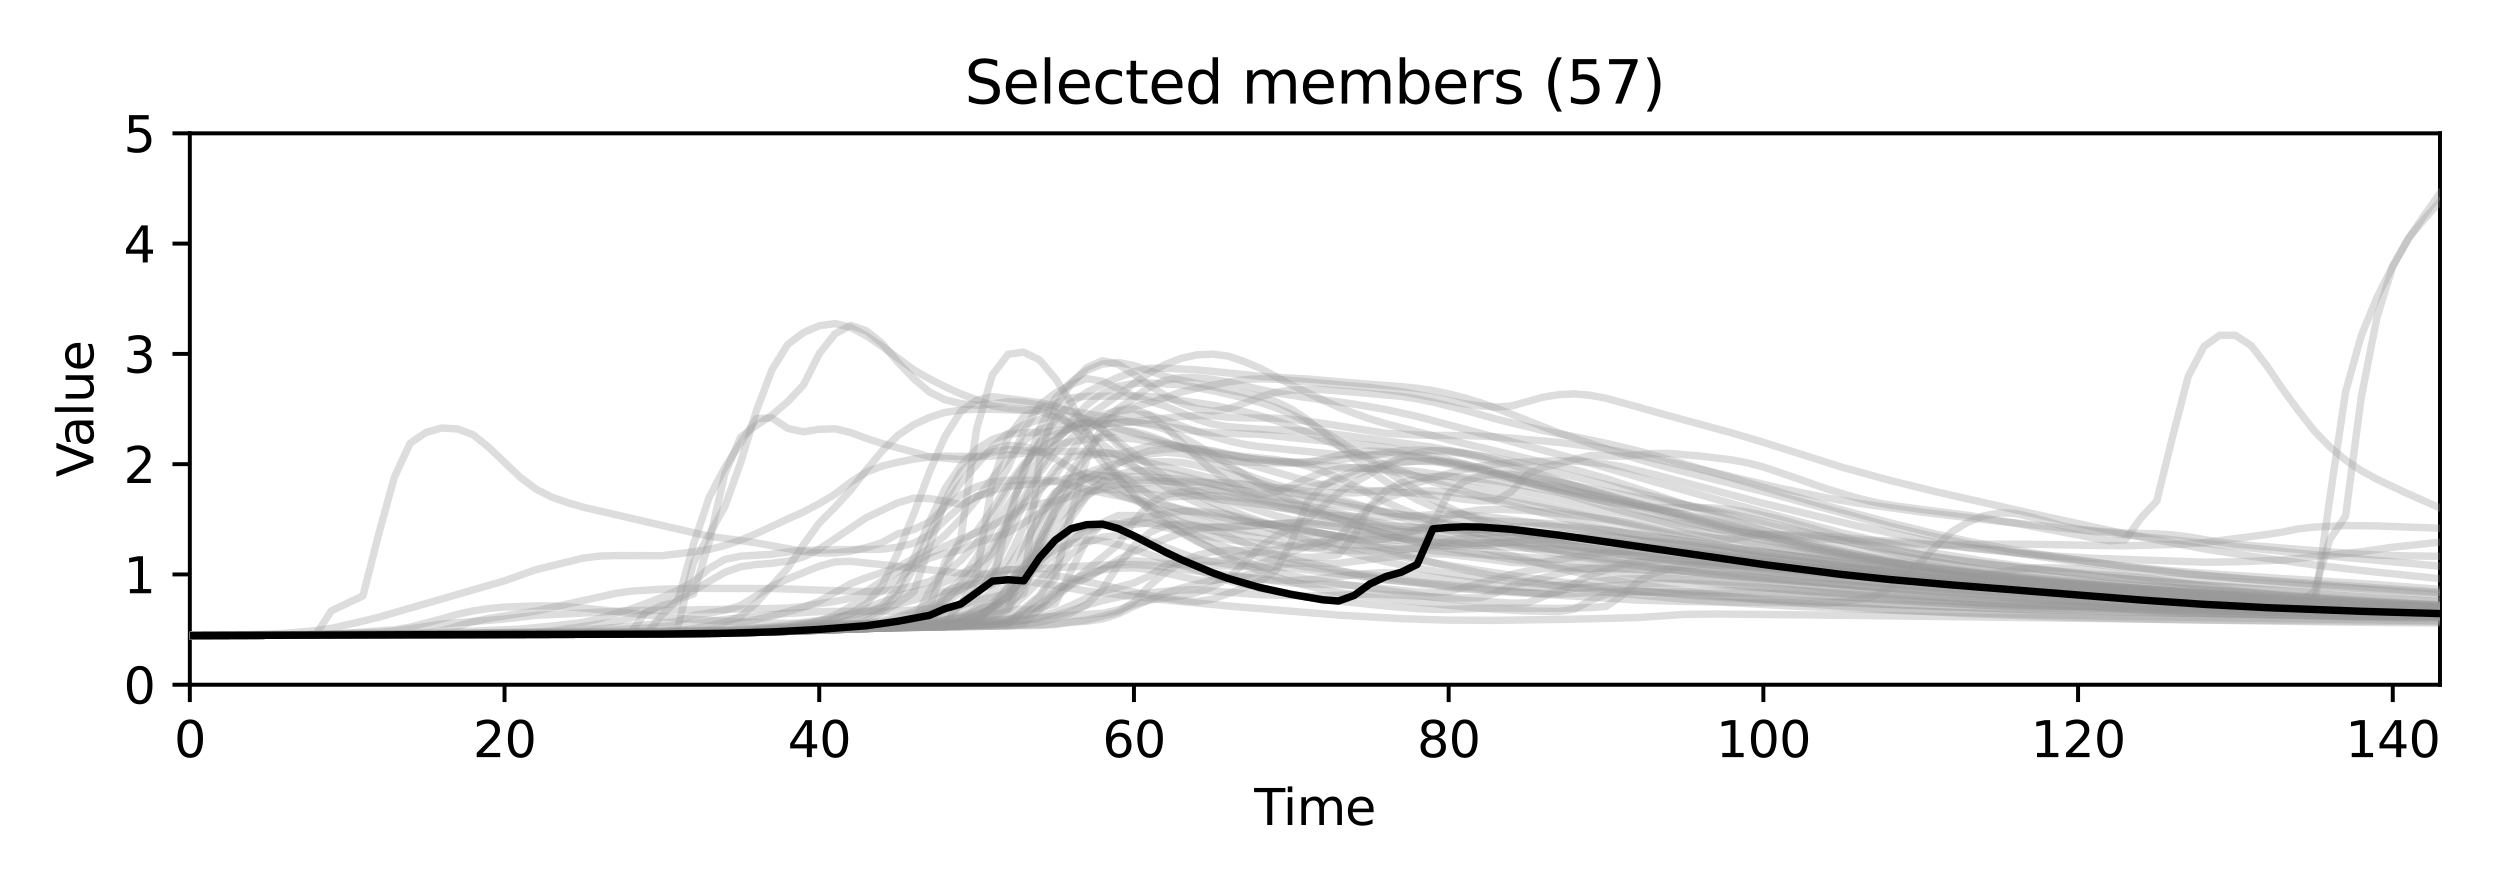 <?xml version="1.0" encoding="utf-8" standalone="no"?>
<!DOCTYPE svg PUBLIC "-//W3C//DTD SVG 1.1//EN"
  "http://www.w3.org/Graphics/SVG/1.1/DTD/svg11.dtd">
<svg xmlns:xlink="http://www.w3.org/1999/xlink" width="504pt" height="180pt" viewBox="0 0 504 180" xmlns="http://www.w3.org/2000/svg" version="1.1">
 <defs>
  <style type="text/css">*{stroke-linejoin: round; stroke-linecap: butt}</style>
 </defs>
 <g id="figure_1">
  <g id="patch_1">
   <path d="M 0 180 
L 504 180 
L 504 0 
L 0 0 
z
" style="fill: #ffffff"/>
  </g>
  <g id="axes_1">
   <g id="patch_2">
    <path d="M 38.27 138.04 
L 491.899 138.04 
L 491.899 26.88 
L 38.27 26.88 
z
" style="fill: #ffffff"/>
   </g>
   <g id="matplotlib.axis_1">
    <g id="xtick_1">
     <g id="line2d_1">
      <defs>
       <path id="mcfb2acd872" d="M 0 0 
L 0 3.5 
" style="stroke: #000000; stroke-width: 0.8"/>
      </defs>
      <g>
       <use xlink:href="#mcfb2acd872" x="38.27" y="138.04" style="stroke: #000000; stroke-width: 0.8"/>
      </g>
     </g>
     <g id="text_1">
      <!-- 0 -->
      <g transform="translate(35.089 152.638)scale(0.1 -0.1)">
       <defs>
        <path id="DejaVuSans-30" d="M 2034 4250 
Q 1547 4250 1301 3770 
Q 1056 3291 1056 2328 
Q 1056 1369 1301 889 
Q 1547 409 2034 409 
Q 2525 409 2770 889 
Q 3016 1369 3016 2328 
Q 3016 3291 2770 3770 
Q 2525 4250 2034 4250 
z
M 2034 4750 
Q 2819 4750 3233 4129 
Q 3647 3509 3647 2328 
Q 3647 1150 3233 529 
Q 2819 -91 2034 -91 
Q 1250 -91 836 529 
Q 422 1150 422 2328 
Q 422 3509 836 4129 
Q 1250 4750 2034 4750 
z
" transform="scale(0.016)"/>
       </defs>
       <use xlink:href="#DejaVuSans-30"/>
      </g>
     </g>
    </g>
    <g id="xtick_2">
     <g id="line2d_2">
      <g>
       <use xlink:href="#mcfb2acd872" x="101.715" y="138.04" style="stroke: #000000; stroke-width: 0.8"/>
      </g>
     </g>
     <g id="text_2">
      <!-- 20 -->
      <g transform="translate(95.352 152.638)scale(0.1 -0.1)">
       <defs>
        <path id="DejaVuSans-32" d="M 1228 531 
L 3431 531 
L 3431 0 
L 469 0 
L 469 531 
Q 828 903 1448 1529 
Q 2069 2156 2228 2338 
Q 2531 2678 2651 2914 
Q 2772 3150 2772 3378 
Q 2772 3750 2511 3984 
Q 2250 4219 1831 4219 
Q 1534 4219 1204 4116 
Q 875 4013 500 3803 
L 500 4441 
Q 881 4594 1212 4672 
Q 1544 4750 1819 4750 
Q 2544 4750 2975 4387 
Q 3406 4025 3406 3419 
Q 3406 3131 3298 2873 
Q 3191 2616 2906 2266 
Q 2828 2175 2409 1742 
Q 1991 1309 1228 531 
z
" transform="scale(0.016)"/>
       </defs>
       <use xlink:href="#DejaVuSans-32"/>
       <use xlink:href="#DejaVuSans-30" x="63.623"/>
      </g>
     </g>
    </g>
    <g id="xtick_3">
     <g id="line2d_3">
      <g>
       <use xlink:href="#mcfb2acd872" x="165.159" y="138.04" style="stroke: #000000; stroke-width: 0.8"/>
      </g>
     </g>
     <g id="text_3">
      <!-- 40 -->
      <g transform="translate(158.797 152.638)scale(0.1 -0.1)">
       <defs>
        <path id="DejaVuSans-34" d="M 2419 4116 
L 825 1625 
L 2419 1625 
L 2419 4116 
z
M 2253 4666 
L 3047 4666 
L 3047 1625 
L 3713 1625 
L 3713 1100 
L 3047 1100 
L 3047 0 
L 2419 0 
L 2419 1100 
L 313 1100 
L 313 1709 
L 2253 4666 
z
" transform="scale(0.016)"/>
       </defs>
       <use xlink:href="#DejaVuSans-34"/>
       <use xlink:href="#DejaVuSans-30" x="63.623"/>
      </g>
     </g>
    </g>
    <g id="xtick_4">
     <g id="line2d_4">
      <g>
       <use xlink:href="#mcfb2acd872" x="228.604" y="138.04" style="stroke: #000000; stroke-width: 0.8"/>
      </g>
     </g>
     <g id="text_4">
      <!-- 60 -->
      <g transform="translate(222.242 152.638)scale(0.1 -0.1)">
       <defs>
        <path id="DejaVuSans-36" d="M 2113 2584 
Q 1688 2584 1439 2293 
Q 1191 2003 1191 1497 
Q 1191 994 1439 701 
Q 1688 409 2113 409 
Q 2538 409 2786 701 
Q 3034 994 3034 1497 
Q 3034 2003 2786 2293 
Q 2538 2584 2113 2584 
z
M 3366 4563 
L 3366 3988 
Q 3128 4100 2886 4159 
Q 2644 4219 2406 4219 
Q 1781 4219 1451 3797 
Q 1122 3375 1075 2522 
Q 1259 2794 1537 2939 
Q 1816 3084 2150 3084 
Q 2853 3084 3261 2657 
Q 3669 2231 3669 1497 
Q 3669 778 3244 343 
Q 2819 -91 2113 -91 
Q 1303 -91 875 529 
Q 447 1150 447 2328 
Q 447 3434 972 4092 
Q 1497 4750 2381 4750 
Q 2619 4750 2861 4703 
Q 3103 4656 3366 4563 
z
" transform="scale(0.016)"/>
       </defs>
       <use xlink:href="#DejaVuSans-36"/>
       <use xlink:href="#DejaVuSans-30" x="63.623"/>
      </g>
     </g>
    </g>
    <g id="xtick_5">
     <g id="line2d_5">
      <g>
       <use xlink:href="#mcfb2acd872" x="292.049" y="138.04" style="stroke: #000000; stroke-width: 0.8"/>
      </g>
     </g>
     <g id="text_5">
      <!-- 80 -->
      <g transform="translate(285.686 152.638)scale(0.1 -0.1)">
       <defs>
        <path id="DejaVuSans-38" d="M 2034 2216 
Q 1584 2216 1326 1975 
Q 1069 1734 1069 1313 
Q 1069 891 1326 650 
Q 1584 409 2034 409 
Q 2484 409 2743 651 
Q 3003 894 3003 1313 
Q 3003 1734 2745 1975 
Q 2488 2216 2034 2216 
z
M 1403 2484 
Q 997 2584 770 2862 
Q 544 3141 544 3541 
Q 544 4100 942 4425 
Q 1341 4750 2034 4750 
Q 2731 4750 3128 4425 
Q 3525 4100 3525 3541 
Q 3525 3141 3298 2862 
Q 3072 2584 2669 2484 
Q 3125 2378 3379 2068 
Q 3634 1759 3634 1313 
Q 3634 634 3220 271 
Q 2806 -91 2034 -91 
Q 1263 -91 848 271 
Q 434 634 434 1313 
Q 434 1759 690 2068 
Q 947 2378 1403 2484 
z
M 1172 3481 
Q 1172 3119 1398 2916 
Q 1625 2713 2034 2713 
Q 2441 2713 2670 2916 
Q 2900 3119 2900 3481 
Q 2900 3844 2670 4047 
Q 2441 4250 2034 4250 
Q 1625 4250 1398 4047 
Q 1172 3844 1172 3481 
z
" transform="scale(0.016)"/>
       </defs>
       <use xlink:href="#DejaVuSans-38"/>
       <use xlink:href="#DejaVuSans-30" x="63.623"/>
      </g>
     </g>
    </g>
    <g id="xtick_6">
     <g id="line2d_6">
      <g>
       <use xlink:href="#mcfb2acd872" x="355.493" y="138.04" style="stroke: #000000; stroke-width: 0.8"/>
      </g>
     </g>
     <g id="text_6">
      <!-- 100 -->
      <g transform="translate(345.95 152.638)scale(0.1 -0.1)">
       <defs>
        <path id="DejaVuSans-31" d="M 794 531 
L 1825 531 
L 1825 4091 
L 703 3866 
L 703 4441 
L 1819 4666 
L 2450 4666 
L 2450 531 
L 3481 531 
L 3481 0 
L 794 0 
L 794 531 
z
" transform="scale(0.016)"/>
       </defs>
       <use xlink:href="#DejaVuSans-31"/>
       <use xlink:href="#DejaVuSans-30" x="63.623"/>
       <use xlink:href="#DejaVuSans-30" x="127.246"/>
      </g>
     </g>
    </g>
    <g id="xtick_7">
     <g id="line2d_7">
      <g>
       <use xlink:href="#mcfb2acd872" x="418.938" y="138.04" style="stroke: #000000; stroke-width: 0.8"/>
      </g>
     </g>
     <g id="text_7">
      <!-- 120 -->
      <g transform="translate(409.394 152.638)scale(0.1 -0.1)">
       <use xlink:href="#DejaVuSans-31"/>
       <use xlink:href="#DejaVuSans-32" x="63.623"/>
       <use xlink:href="#DejaVuSans-30" x="127.246"/>
      </g>
     </g>
    </g>
    <g id="xtick_8">
     <g id="line2d_8">
      <g>
       <use xlink:href="#mcfb2acd872" x="482.383" y="138.04" style="stroke: #000000; stroke-width: 0.8"/>
      </g>
     </g>
     <g id="text_8">
      <!-- 140 -->
      <g transform="translate(472.839 152.638)scale(0.1 -0.1)">
       <use xlink:href="#DejaVuSans-31"/>
       <use xlink:href="#DejaVuSans-34" x="63.623"/>
       <use xlink:href="#DejaVuSans-30" x="127.246"/>
      </g>
     </g>
    </g>
    <g id="text_9">
     <!-- Time -->
     <g transform="translate(252.851 166.317)scale(0.1 -0.1)">
      <defs>
       <path id="DejaVuSans-54" d="M -19 4666 
L 3928 4666 
L 3928 4134 
L 2272 4134 
L 2272 0 
L 1638 0 
L 1638 4134 
L -19 4134 
L -19 4666 
z
" transform="scale(0.016)"/>
       <path id="DejaVuSans-69" d="M 603 3500 
L 1178 3500 
L 1178 0 
L 603 0 
L 603 3500 
z
M 603 4863 
L 1178 4863 
L 1178 4134 
L 603 4134 
L 603 4863 
z
" transform="scale(0.016)"/>
       <path id="DejaVuSans-6d" d="M 3328 2828 
Q 3544 3216 3844 3400 
Q 4144 3584 4550 3584 
Q 5097 3584 5394 3201 
Q 5691 2819 5691 2113 
L 5691 0 
L 5113 0 
L 5113 2094 
Q 5113 2597 4934 2840 
Q 4756 3084 4391 3084 
Q 3944 3084 3684 2787 
Q 3425 2491 3425 1978 
L 3425 0 
L 2847 0 
L 2847 2094 
Q 2847 2600 2669 2842 
Q 2491 3084 2119 3084 
Q 1678 3084 1418 2786 
Q 1159 2488 1159 1978 
L 1159 0 
L 581 0 
L 581 3500 
L 1159 3500 
L 1159 2956 
Q 1356 3278 1631 3431 
Q 1906 3584 2284 3584 
Q 2666 3584 2933 3390 
Q 3200 3197 3328 2828 
z
" transform="scale(0.016)"/>
       <path id="DejaVuSans-65" d="M 3597 1894 
L 3597 1613 
L 953 1613 
Q 991 1019 1311 708 
Q 1631 397 2203 397 
Q 2534 397 2845 478 
Q 3156 559 3463 722 
L 3463 178 
Q 3153 47 2828 -22 
Q 2503 -91 2169 -91 
Q 1331 -91 842 396 
Q 353 884 353 1716 
Q 353 2575 817 3079 
Q 1281 3584 2069 3584 
Q 2775 3584 3186 3129 
Q 3597 2675 3597 1894 
z
M 3022 2063 
Q 3016 2534 2758 2815 
Q 2500 3097 2075 3097 
Q 1594 3097 1305 2825 
Q 1016 2553 972 2059 
L 3022 2063 
z
" transform="scale(0.016)"/>
      </defs>
      <use xlink:href="#DejaVuSans-54"/>
      <use xlink:href="#DejaVuSans-69" x="57.959"/>
      <use xlink:href="#DejaVuSans-6d" x="85.742"/>
      <use xlink:href="#DejaVuSans-65" x="183.154"/>
     </g>
    </g>
   </g>
   <g id="matplotlib.axis_2">
    <g id="ytick_1">
     <g id="line2d_9">
      <defs>
       <path id="m3fc2add972" d="M 0 0 
L -3.5 0 
" style="stroke: #000000; stroke-width: 0.8"/>
      </defs>
      <g>
       <use xlink:href="#m3fc2add972" x="38.27" y="138.04" style="stroke: #000000; stroke-width: 0.8"/>
      </g>
     </g>
     <g id="text_10">
      <!-- 0 -->
      <g transform="translate(24.907 141.839)scale(0.1 -0.1)">
       <use xlink:href="#DejaVuSans-30"/>
      </g>
     </g>
    </g>
    <g id="ytick_2">
     <g id="line2d_10">
      <g>
       <use xlink:href="#m3fc2add972" x="38.27" y="115.808" style="stroke: #000000; stroke-width: 0.8"/>
      </g>
     </g>
     <g id="text_11">
      <!-- 1 -->
      <g transform="translate(24.907 119.607)scale(0.1 -0.1)">
       <use xlink:href="#DejaVuSans-31"/>
      </g>
     </g>
    </g>
    <g id="ytick_3">
     <g id="line2d_11">
      <g>
       <use xlink:href="#m3fc2add972" x="38.27" y="93.576" style="stroke: #000000; stroke-width: 0.8"/>
      </g>
     </g>
     <g id="text_12">
      <!-- 2 -->
      <g transform="translate(24.907 97.375)scale(0.1 -0.1)">
       <use xlink:href="#DejaVuSans-32"/>
      </g>
     </g>
    </g>
    <g id="ytick_4">
     <g id="line2d_12">
      <g>
       <use xlink:href="#m3fc2add972" x="38.27" y="71.344" style="stroke: #000000; stroke-width: 0.8"/>
      </g>
     </g>
     <g id="text_13">
      <!-- 3 -->
      <g transform="translate(24.907 75.143)scale(0.1 -0.1)">
       <defs>
        <path id="DejaVuSans-33" d="M 2597 2516 
Q 3050 2419 3304 2112 
Q 3559 1806 3559 1356 
Q 3559 666 3084 287 
Q 2609 -91 1734 -91 
Q 1441 -91 1130 -33 
Q 819 25 488 141 
L 488 750 
Q 750 597 1062 519 
Q 1375 441 1716 441 
Q 2309 441 2620 675 
Q 2931 909 2931 1356 
Q 2931 1769 2642 2001 
Q 2353 2234 1838 2234 
L 1294 2234 
L 1294 2753 
L 1863 2753 
Q 2328 2753 2575 2939 
Q 2822 3125 2822 3475 
Q 2822 3834 2567 4026 
Q 2313 4219 1838 4219 
Q 1578 4219 1281 4162 
Q 984 4106 628 3988 
L 628 4550 
Q 988 4650 1302 4700 
Q 1616 4750 1894 4750 
Q 2613 4750 3031 4423 
Q 3450 4097 3450 3541 
Q 3450 3153 3228 2886 
Q 3006 2619 2597 2516 
z
" transform="scale(0.016)"/>
       </defs>
       <use xlink:href="#DejaVuSans-33"/>
      </g>
     </g>
    </g>
    <g id="ytick_5">
     <g id="line2d_13">
      <g>
       <use xlink:href="#m3fc2add972" x="38.27" y="49.112" style="stroke: #000000; stroke-width: 0.8"/>
      </g>
     </g>
     <g id="text_14">
      <!-- 4 -->
      <g transform="translate(24.907 52.911)scale(0.1 -0.1)">
       <use xlink:href="#DejaVuSans-34"/>
      </g>
     </g>
    </g>
    <g id="ytick_6">
     <g id="line2d_14">
      <g>
       <use xlink:href="#m3fc2add972" x="38.27" y="26.88" style="stroke: #000000; stroke-width: 0.8"/>
      </g>
     </g>
     <g id="text_15">
      <!-- 5 -->
      <g transform="translate(24.907 30.679)scale(0.1 -0.1)">
       <defs>
        <path id="DejaVuSans-35" d="M 691 4666 
L 3169 4666 
L 3169 4134 
L 1269 4134 
L 1269 2991 
Q 1406 3038 1543 3061 
Q 1681 3084 1819 3084 
Q 2600 3084 3056 2656 
Q 3513 2228 3513 1497 
Q 3513 744 3044 326 
Q 2575 -91 1722 -91 
Q 1428 -91 1123 -41 
Q 819 9 494 109 
L 494 744 
Q 775 591 1075 516 
Q 1375 441 1709 441 
Q 2250 441 2565 725 
Q 2881 1009 2881 1497 
Q 2881 1984 2565 2268 
Q 2250 2553 1709 2553 
Q 1456 2553 1204 2497 
Q 953 2441 691 2322 
L 691 4666 
z
" transform="scale(0.016)"/>
       </defs>
       <use xlink:href="#DejaVuSans-35"/>
      </g>
     </g>
    </g>
    <g id="text_16">
     <!-- Value -->
     <g transform="translate(18.828 96.191)rotate(-90)scale(0.1 -0.1)">
      <defs>
       <path id="DejaVuSans-56" d="M 1831 0 
L 50 4666 
L 709 4666 
L 2188 738 
L 3669 4666 
L 4325 4666 
L 2547 0 
L 1831 0 
z
" transform="scale(0.016)"/>
       <path id="DejaVuSans-61" d="M 2194 1759 
Q 1497 1759 1228 1600 
Q 959 1441 959 1056 
Q 959 750 1161 570 
Q 1363 391 1709 391 
Q 2188 391 2477 730 
Q 2766 1069 2766 1631 
L 2766 1759 
L 2194 1759 
z
M 3341 1997 
L 3341 0 
L 2766 0 
L 2766 531 
Q 2569 213 2275 61 
Q 1981 -91 1556 -91 
Q 1019 -91 701 211 
Q 384 513 384 1019 
Q 384 1609 779 1909 
Q 1175 2209 1959 2209 
L 2766 2209 
L 2766 2266 
Q 2766 2663 2505 2880 
Q 2244 3097 1772 3097 
Q 1472 3097 1187 3025 
Q 903 2953 641 2809 
L 641 3341 
Q 956 3463 1253 3523 
Q 1550 3584 1831 3584 
Q 2591 3584 2966 3190 
Q 3341 2797 3341 1997 
z
" transform="scale(0.016)"/>
       <path id="DejaVuSans-6c" d="M 603 4863 
L 1178 4863 
L 1178 0 
L 603 0 
L 603 4863 
z
" transform="scale(0.016)"/>
       <path id="DejaVuSans-75" d="M 544 1381 
L 544 3500 
L 1119 3500 
L 1119 1403 
Q 1119 906 1312 657 
Q 1506 409 1894 409 
Q 2359 409 2629 706 
Q 2900 1003 2900 1516 
L 2900 3500 
L 3475 3500 
L 3475 0 
L 2900 0 
L 2900 538 
Q 2691 219 2414 64 
Q 2138 -91 1772 -91 
Q 1169 -91 856 284 
Q 544 659 544 1381 
z
M 1991 3584 
L 1991 3584 
z
" transform="scale(0.016)"/>
      </defs>
      <use xlink:href="#DejaVuSans-56"/>
      <use xlink:href="#DejaVuSans-61" x="60.658"/>
      <use xlink:href="#DejaVuSans-6c" x="121.938"/>
      <use xlink:href="#DejaVuSans-75" x="149.721"/>
      <use xlink:href="#DejaVuSans-65" x="213.1"/>
     </g>
    </g>
   </g>
   <g id="patch_3">
    <path d="M 38.27 138.04 
L 38.27 26.88 
" style="fill: none; stroke: #000000; stroke-width: 0.8; stroke-linejoin: miter; stroke-linecap: square"/>
   </g>
   <g id="patch_4">
    <path d="M 491.899 138.04 
L 491.899 26.88 
" style="fill: none; stroke: #000000; stroke-width: 0.8; stroke-linejoin: miter; stroke-linecap: square"/>
   </g>
   <g id="patch_5">
    <path d="M 38.27 138.04 
L 491.899 138.04 
" style="fill: none; stroke: #000000; stroke-width: 0.8; stroke-linejoin: miter; stroke-linecap: square"/>
   </g>
   <g id="patch_6">
    <path d="M 38.27 26.88 
L 491.899 26.88 
" style="fill: none; stroke: #000000; stroke-width: 0.8; stroke-linejoin: miter; stroke-linecap: square"/>
   </g>
   <g id="line2d_15">
    <path d="M 38.27 128.136 
L 82.681 127.815 
L 85.854 127.65 
L 89.026 127.174 
L 95.37 125.334 
L 98.542 124.661 
L 108.059 123.187 
L 123.92 119.662 
L 127.093 119.188 
L 133.437 118.782 
L 139.781 118.61 
L 155.643 118.648 
L 174.676 119.283 
L 177.848 119.113 
L 181.021 118.829 
L 184.193 118.146 
L 187.365 117.248 
L 190.537 115.589 
L 193.709 112.942 
L 196.882 109.571 
L 200.054 103.98 
L 203.226 98.617 
L 209.571 89.447 
L 212.743 84.577 
L 215.915 81.229 
L 219.087 79.097 
L 222.26 77.516 
L 225.432 76.071 
L 228.604 74.941 
L 231.776 74.238 
L 234.948 74.234 
L 241.293 74.565 
L 250.81 75.506 
L 253.982 75.874 
L 263.499 76.4 
L 276.188 77.479 
L 282.532 77.961 
L 285.704 78.284 
L 288.876 78.745 
L 292.049 79.4 
L 295.221 80.221 
L 298.393 81.167 
L 301.565 82.266 
L 314.254 87.28 
L 323.771 90.487 
L 330.115 92.527 
L 336.46 94.319 
L 345.977 96.734 
L 355.493 99.106 
L 365.01 101.682 
L 380.871 106.038 
L 387.216 107.574 
L 399.905 110.31 
L 406.249 111.464 
L 415.766 112.884 
L 428.455 114.49 
L 441.144 115.782 
L 453.833 116.775 
L 491.899 119.374 
L 491.899 119.374 
" clip-path="url(#p7bee867b93)" style="fill: none; stroke: #999999; stroke-opacity: 0.33; stroke-width: 1.5; stroke-linecap: square"/>
   </g>
   <g id="line2d_16">
    <path d="M 38.27 128.137 
L 82.681 127.958 
L 133.437 127.815 
L 146.126 127.648 
L 158.815 127.257 
L 177.848 126.578 
L 193.709 126.344 
L 196.882 125.41 
L 200.054 122.373 
L 203.226 120.637 
L 206.398 117.869 
L 209.571 92.856 
L 212.743 81.838 
L 215.915 77.446 
L 219.087 74.117 
L 222.26 72.726 
L 225.432 73.443 
L 228.604 75.475 
L 231.776 77.758 
L 234.948 79.742 
L 238.121 81.277 
L 241.293 82.415 
L 244.465 82.892 
L 247.637 82.401 
L 250.81 81.303 
L 253.982 80.05 
L 257.154 79.095 
L 260.326 78.645 
L 263.499 78.514 
L 266.671 78.566 
L 273.015 79.061 
L 282.532 79.911 
L 285.704 80.411 
L 288.876 81.056 
L 295.221 82.664 
L 301.565 84.482 
L 311.082 86.793 
L 317.427 88.052 
L 323.771 89.362 
L 330.115 90.876 
L 339.632 93.548 
L 361.838 100.105 
L 368.182 101.949 
L 380.871 105.357 
L 390.388 107.696 
L 396.732 109.126 
L 406.249 110.918 
L 415.766 112.437 
L 428.455 114.204 
L 441.144 115.688 
L 453.833 116.867 
L 488.727 119.738 
L 491.899 119.972 
L 491.899 119.972 
" clip-path="url(#p7bee867b93)" style="fill: none; stroke: #999999; stroke-opacity: 0.33; stroke-width: 1.5; stroke-linecap: square"/>
   </g>
   <g id="line2d_17">
    <path d="M 38.27 128.137 
L 47.787 128.046 
L 57.303 127.678 
L 63.648 127.139 
L 66.82 126.665 
L 73.165 125.217 
L 76.337 124.43 
L 101.715 117.087 
L 108.059 114.834 
L 117.576 112.512 
L 120.748 112.118 
L 123.92 112.004 
L 133.437 112.032 
L 139.781 111.253 
L 142.954 110.761 
L 146.126 109.967 
L 149.298 108.899 
L 152.47 107.574 
L 158.815 104.619 
L 161.987 103.198 
L 165.159 101.525 
L 168.332 99.634 
L 171.504 97.194 
L 174.676 95.162 
L 177.848 93.95 
L 181.021 93.181 
L 184.193 92.561 
L 187.365 92.132 
L 190.537 91.939 
L 196.882 92.077 
L 200.054 91.934 
L 209.571 91.119 
L 215.915 91.007 
L 219.087 91.011 
L 222.26 91.2 
L 225.432 91.763 
L 238.121 94.91 
L 244.465 96.462 
L 253.982 98.272 
L 266.671 100.521 
L 285.704 104.447 
L 314.254 109.591 
L 326.943 111.544 
L 342.804 113.715 
L 358.666 115.715 
L 368.182 116.709 
L 387.216 118.356 
L 412.594 120.392 
L 428.455 121.47 
L 441.144 122.099 
L 460.177 122.779 
L 482.383 123.371 
L 491.899 123.561 
L 491.899 123.561 
" clip-path="url(#p7bee867b93)" style="fill: none; stroke: #999999; stroke-opacity: 0.33; stroke-width: 1.5; stroke-linecap: square"/>
   </g>
   <g id="line2d_18">
    <path d="M 38.27 128.137 
L 82.681 127.968 
L 133.437 127.832 
L 146.126 127.664 
L 158.815 127.265 
L 190.537 125.857 
L 193.709 125.525 
L 196.882 124.956 
L 200.054 124.093 
L 203.226 122.724 
L 206.398 114.811 
L 209.571 106.011 
L 212.743 99.882 
L 215.915 95.086 
L 219.087 90.623 
L 222.26 87.661 
L 225.432 86.681 
L 228.604 87.002 
L 231.776 87.875 
L 234.948 89.011 
L 241.293 91.568 
L 244.465 92.489 
L 247.637 92.976 
L 253.982 93.257 
L 260.326 93.394 
L 263.499 93.22 
L 266.671 92.597 
L 269.843 91.812 
L 273.015 91.206 
L 276.188 90.93 
L 279.36 91.031 
L 282.532 91.436 
L 288.876 92.808 
L 304.738 96.615 
L 314.254 98.712 
L 326.943 101.193 
L 342.804 104.311 
L 358.666 107.713 
L 374.527 110.807 
L 384.043 112.351 
L 399.905 114.594 
L 415.766 116.517 
L 425.283 117.426 
L 441.144 118.622 
L 485.555 121.686 
L 491.899 122.004 
L 491.899 122.004 
" clip-path="url(#p7bee867b93)" style="fill: none; stroke: #999999; stroke-opacity: 0.33; stroke-width: 1.5; stroke-linecap: square"/>
   </g>
   <g id="line2d_19">
    <path d="M 38.27 128.137 
L 85.854 127.95 
L 108.059 127.83 
L 152.47 127.379 
L 171.504 126.694 
L 177.848 126.403 
L 184.193 126.216 
L 190.537 125.81 
L 193.709 121.551 
L 196.882 119.13 
L 200.054 117.793 
L 203.226 104.555 
L 206.398 94.506 
L 209.571 88.923 
L 219.087 84.865 
L 222.26 86.492 
L 225.432 89.792 
L 228.604 92.42 
L 231.776 93.125 
L 234.948 93.08 
L 238.121 93.237 
L 241.293 93.8 
L 250.81 96.285 
L 257.154 98.369 
L 260.326 99.177 
L 269.843 100.66 
L 273.015 101.495 
L 285.704 105.355 
L 295.221 107.821 
L 301.565 109.28 
L 307.91 110.54 
L 317.427 112.156 
L 326.943 113.534 
L 345.977 115.968 
L 368.182 118.498 
L 380.871 119.72 
L 393.56 120.737 
L 406.249 121.514 
L 425.283 122.44 
L 444.316 123.131 
L 472.866 123.847 
L 491.899 124.209 
L 491.899 124.209 
" clip-path="url(#p7bee867b93)" style="fill: none; stroke: #999999; stroke-opacity: 0.33; stroke-width: 1.5; stroke-linecap: square"/>
   </g>
   <g id="line2d_20">
    <path d="M 38.27 128.137 
L 111.231 127.585 
L 146.126 127.067 
L 165.159 126.462 
L 177.848 126.158 
L 193.709 126.05 
L 212.743 125.959 
L 215.915 125.351 
L 219.087 125.003 
L 225.432 123.381 
L 228.604 121.363 
L 231.776 118.056 
L 234.948 115.4 
L 238.121 113.345 
L 241.293 111.961 
L 244.465 111.227 
L 247.637 110.973 
L 250.81 111.028 
L 253.982 111.345 
L 257.154 111.928 
L 266.671 114.192 
L 273.015 115.729 
L 276.188 116.419 
L 279.36 116.945 
L 285.704 117.413 
L 292.049 117.915 
L 304.738 119.154 
L 311.082 119.607 
L 314.254 119.49 
L 317.427 117.627 
L 320.599 115.924 
L 326.943 113.845 
L 330.115 113.18 
L 333.288 112.912 
L 336.46 112.895 
L 342.804 113.17 
L 352.321 113.833 
L 365.01 114.972 
L 387.216 117.143 
L 399.905 118.106 
L 457.005 122.052 
L 469.694 122.654 
L 488.727 123.32 
L 491.899 123.416 
L 491.899 123.416 
" clip-path="url(#p7bee867b93)" style="fill: none; stroke: #999999; stroke-opacity: 0.33; stroke-width: 1.5; stroke-linecap: square"/>
   </g>
   <g id="line2d_21">
    <path d="M 38.27 128.137 
L 82.681 127.958 
L 133.437 127.815 
L 146.126 127.648 
L 158.815 127.257 
L 177.848 126.577 
L 184.193 126.455 
L 187.365 126.155 
L 190.537 125.018 
L 196.882 124.311 
L 200.054 122.496 
L 203.226 118.428 
L 206.398 115.243 
L 209.571 112.834 
L 212.743 110.732 
L 215.915 109.581 
L 219.087 108.857 
L 222.26 109.037 
L 225.432 109.81 
L 231.776 111.805 
L 247.637 117.06 
L 253.982 118.582 
L 263.499 120.329 
L 269.843 121.171 
L 279.36 122.173 
L 285.704 122.69 
L 288.876 122.845 
L 292.049 122.874 
L 301.565 122.564 
L 314.254 122.645 
L 320.599 122.491 
L 323.771 122.268 
L 326.943 120.104 
L 330.115 117.288 
L 333.288 115.651 
L 336.46 114.632 
L 339.632 114.076 
L 342.804 113.866 
L 349.149 113.947 
L 358.666 114.463 
L 371.355 115.439 
L 393.56 117.349 
L 409.421 118.443 
L 472.866 122.419 
L 491.899 123.116 
L 491.899 123.116 
" clip-path="url(#p7bee867b93)" style="fill: none; stroke: #999999; stroke-opacity: 0.33; stroke-width: 1.5; stroke-linecap: square"/>
   </g>
   <g id="line2d_22">
    <path d="M 38.27 128.137 
L 63.648 127.975 
L 66.82 123.126 
L 73.165 120.141 
L 76.337 107.704 
L 79.509 96.182 
L 82.681 89.351 
L 85.854 87.184 
L 89.026 86.29 
L 92.198 86.469 
L 95.37 87.631 
L 98.542 90.197 
L 104.887 96.229 
L 108.059 98.607 
L 111.231 100.215 
L 114.404 101.329 
L 117.576 102.247 
L 130.265 105.19 
L 136.609 106.651 
L 142.954 108.106 
L 149.298 108.984 
L 152.47 109.445 
L 161.987 111.19 
L 165.159 111.489 
L 168.332 111.475 
L 171.504 111.122 
L 174.676 110.376 
L 177.848 109.378 
L 181.021 107.62 
L 184.193 106.761 
L 187.365 105.217 
L 190.537 102.214 
L 193.709 99.776 
L 196.882 98.122 
L 200.054 97.14 
L 203.226 96.832 
L 206.398 96.871 
L 209.571 96.786 
L 212.743 96.999 
L 219.087 98.684 
L 231.776 101.284 
L 238.121 102.667 
L 247.637 104.536 
L 253.982 105.453 
L 260.326 106.349 
L 269.843 108.181 
L 276.188 109.312 
L 282.532 110.258 
L 288.876 111.013 
L 295.221 111.568 
L 307.91 112.33 
L 317.427 113.02 
L 333.288 114.511 
L 358.666 116.884 
L 409.421 120.802 
L 422.11 121.624 
L 434.799 122.247 
L 453.833 122.941 
L 463.349 123.223 
L 466.522 122.827 
L 469.694 100.414 
L 472.866 79.005 
L 476.038 67.635 
L 479.21 59.926 
L 482.383 53.613 
L 485.555 47.99 
L 488.727 44.206 
L 491.899 40.61 
L 491.899 40.61 
" clip-path="url(#p7bee867b93)" style="fill: none; stroke: #999999; stroke-opacity: 0.33; stroke-width: 1.5; stroke-linecap: square"/>
   </g>
   <g id="line2d_23">
    <path d="M 38.27 128.136 
L 82.681 127.954 
L 127.093 127.824 
L 133.437 127.647 
L 139.781 126.752 
L 142.954 126.188 
L 146.126 125.454 
L 149.298 124.267 
L 152.47 121.555 
L 158.815 114.532 
L 161.987 109.781 
L 165.159 105.449 
L 168.332 102.256 
L 171.504 98.772 
L 174.676 94.705 
L 177.848 90.895 
L 181.021 87.766 
L 184.193 85.625 
L 187.365 84.154 
L 190.537 83.136 
L 193.709 82.672 
L 196.882 82.514 
L 200.054 82.509 
L 206.398 82.731 
L 209.571 82.456 
L 215.915 80.209 
L 219.087 79.884 
L 225.432 79.866 
L 228.604 79.823 
L 231.776 79.966 
L 234.948 80.29 
L 244.465 81.691 
L 250.81 82.998 
L 253.982 83.828 
L 257.154 84.787 
L 260.326 85.894 
L 263.499 87.143 
L 273.015 91.233 
L 282.532 94.972 
L 288.876 97.147 
L 298.393 100.059 
L 304.738 101.841 
L 317.427 105.025 
L 323.771 106.545 
L 333.288 108.589 
L 339.632 109.865 
L 349.149 111.48 
L 358.666 112.871 
L 371.355 114.554 
L 384.043 115.976 
L 396.732 117.068 
L 444.316 120.746 
L 457.005 121.445 
L 472.866 122.076 
L 491.899 122.642 
L 491.899 122.642 
" clip-path="url(#p7bee867b93)" style="fill: none; stroke: #999999; stroke-opacity: 0.33; stroke-width: 1.5; stroke-linecap: square"/>
   </g>
   <g id="line2d_24">
    <path d="M 38.27 128.137 
L 82.681 127.963 
L 133.437 127.824 
L 146.126 127.658 
L 158.815 127.27 
L 171.504 126.656 
L 174.676 126.334 
L 177.848 125.896 
L 181.021 125.292 
L 184.193 124.416 
L 187.365 123.295 
L 190.537 121.243 
L 196.882 114.216 
L 200.054 110.065 
L 203.226 104.731 
L 206.398 102.32 
L 209.571 101.54 
L 212.743 101.037 
L 219.087 99.044 
L 222.26 98.707 
L 228.604 98.614 
L 231.776 98.61 
L 234.948 98.774 
L 238.121 99.228 
L 244.465 100.494 
L 247.637 100.938 
L 253.982 101.645 
L 260.326 102.776 
L 269.843 104.731 
L 276.188 105.679 
L 282.532 106.192 
L 292.049 106.819 
L 298.393 107.503 
L 320.599 110.475 
L 326.943 111.1 
L 345.977 112.517 
L 358.666 113.753 
L 371.355 114.557 
L 384.043 115.155 
L 390.388 115.455 
L 399.905 116.188 
L 418.938 117.993 
L 434.799 119.429 
L 447.488 120.4 
L 463.349 121.324 
L 485.555 122.413 
L 491.899 122.691 
L 491.899 122.691 
" clip-path="url(#p7bee867b93)" style="fill: none; stroke: #999999; stroke-opacity: 0.33; stroke-width: 1.5; stroke-linecap: square"/>
   </g>
   <g id="line2d_25">
    <path d="M 38.27 128.136 
L 111.231 127.576 
L 117.576 127.428 
L 130.265 126.607 
L 136.609 126.015 
L 149.298 124.511 
L 158.815 123.678 
L 165.159 123.31 
L 171.504 123.224 
L 177.848 123.239 
L 184.193 123.007 
L 190.537 122.439 
L 193.709 121.989 
L 196.882 121.048 
L 200.054 120.401 
L 203.226 119.579 
L 206.398 117.099 
L 212.743 109.693 
L 215.915 104.487 
L 219.087 100.057 
L 222.26 97.151 
L 225.432 95.649 
L 228.604 94.928 
L 231.776 94.885 
L 234.948 95.266 
L 238.121 95.909 
L 247.637 98.336 
L 257.154 100.184 
L 263.499 101.072 
L 269.843 101.892 
L 282.532 103.713 
L 288.876 104.424 
L 295.221 104.874 
L 304.738 105.173 
L 311.082 105.445 
L 317.427 105.994 
L 326.943 107.252 
L 352.321 110.875 
L 371.355 113.318 
L 390.388 115.568 
L 399.905 116.519 
L 412.594 117.539 
L 460.177 121.07 
L 476.038 121.938 
L 491.899 122.522 
L 491.899 122.522 
" clip-path="url(#p7bee867b93)" style="fill: none; stroke: #999999; stroke-opacity: 0.33; stroke-width: 1.5; stroke-linecap: square"/>
   </g>
   <g id="line2d_26">
    <path d="M 38.27 128.137 
L 82.681 127.963 
L 133.437 127.824 
L 146.126 127.658 
L 158.815 127.27 
L 181.021 126.276 
L 184.193 125.5 
L 187.365 119.164 
L 190.537 114.649 
L 193.709 108.458 
L 196.882 86.468 
L 200.054 75.593 
L 203.226 71.416 
L 206.398 70.998 
L 209.571 72.55 
L 212.743 76.294 
L 215.915 81.182 
L 219.087 86.727 
L 222.26 91.73 
L 225.432 96.111 
L 228.604 99.869 
L 231.776 102.927 
L 234.948 105.362 
L 238.121 107.408 
L 241.293 109.174 
L 244.465 110.68 
L 247.637 111.987 
L 253.982 114.2 
L 260.326 116.029 
L 263.499 116.696 
L 269.843 117.666 
L 288.876 120.379 
L 295.221 121.004 
L 304.738 121.598 
L 307.91 121.543 
L 314.254 119.07 
L 317.427 118.576 
L 333.288 117.641 
L 339.632 117.628 
L 345.977 117.893 
L 358.666 118.719 
L 403.077 121.813 
L 409.421 122.062 
L 422.11 122.275 
L 431.627 122.924 
L 437.971 123.283 
L 472.866 124.186 
L 491.899 124.101 
L 491.899 124.101 
" clip-path="url(#p7bee867b93)" style="fill: none; stroke: #999999; stroke-opacity: 0.33; stroke-width: 1.5; stroke-linecap: square"/>
   </g>
   <g id="line2d_27">
    <path d="M 38.27 128.136 
L 82.681 127.954 
L 133.437 127.806 
L 146.126 127.637 
L 158.815 127.244 
L 177.848 126.565 
L 184.193 126.36 
L 187.365 126.173 
L 193.709 125.206 
L 196.882 124.367 
L 200.054 122.489 
L 203.226 120.212 
L 206.398 116.069 
L 209.571 110.171 
L 212.743 103.128 
L 215.915 98.352 
L 219.087 96.214 
L 222.26 95.824 
L 231.776 96.269 
L 234.948 96.374 
L 238.121 96.646 
L 244.465 97.622 
L 247.637 98.298 
L 257.154 100.814 
L 266.671 102.601 
L 276.188 104.976 
L 279.36 105.612 
L 282.532 106.083 
L 285.704 106.374 
L 292.049 106.553 
L 298.393 106.755 
L 304.738 107.3 
L 330.115 110.378 
L 365.01 114.65 
L 380.871 116.35 
L 396.732 117.706 
L 431.627 120.521 
L 444.316 121.406 
L 457.005 122.085 
L 472.866 122.715 
L 491.899 123.308 
L 491.899 123.308 
" clip-path="url(#p7bee867b93)" style="fill: none; stroke: #999999; stroke-opacity: 0.33; stroke-width: 1.5; stroke-linecap: square"/>
   </g>
   <g id="line2d_28">
    <path d="M 38.27 128.137 
L 85.854 127.955 
L 117.576 127.844 
L 130.265 127.624 
L 146.126 127.201 
L 149.298 126.981 
L 158.815 125.996 
L 161.987 125.447 
L 165.159 125.053 
L 168.332 124.524 
L 171.504 123.742 
L 181.021 120.204 
L 184.193 119.328 
L 187.365 118.639 
L 190.537 117.306 
L 196.882 114.137 
L 200.054 111.527 
L 203.226 105.249 
L 206.398 95.419 
L 209.571 86.442 
L 212.743 80.324 
L 215.915 77.037 
L 219.087 74.695 
L 222.26 73.385 
L 225.432 73.074 
L 228.604 73.688 
L 234.948 75.875 
L 238.121 76.652 
L 253.982 79.897 
L 257.154 80.952 
L 260.326 82.462 
L 263.499 84.576 
L 266.671 87.118 
L 273.015 92.425 
L 276.188 94.86 
L 279.36 97.068 
L 282.532 98.988 
L 285.704 100.767 
L 288.876 102.123 
L 292.049 103.046 
L 311.082 107.81 
L 314.254 108.363 
L 317.427 108.46 
L 320.599 108.152 
L 323.771 108.326 
L 326.943 108.678 
L 339.632 109.683 
L 352.321 110.986 
L 361.838 112.084 
L 368.182 112.775 
L 374.527 113.776 
L 393.56 117.06 
L 403.077 118.293 
L 412.594 119.336 
L 425.283 120.433 
L 437.971 121.302 
L 453.833 122.176 
L 469.694 122.837 
L 491.899 123.511 
L 491.899 123.511 
" clip-path="url(#p7bee867b93)" style="fill: none; stroke: #999999; stroke-opacity: 0.33; stroke-width: 1.5; stroke-linecap: square"/>
   </g>
   <g id="line2d_29">
    <path d="M 38.27 128.136 
L 82.681 127.946 
L 133.437 127.791 
L 146.126 127.62 
L 155.643 127.305 
L 161.987 126.942 
L 171.504 126.109 
L 177.848 125.094 
L 181.021 124.339 
L 184.193 123.242 
L 187.365 121.638 
L 190.537 119.67 
L 193.709 116.931 
L 196.882 112.322 
L 200.054 106.561 
L 209.571 92.294 
L 212.743 89.746 
L 215.915 89.04 
L 222.26 88.18 
L 225.432 88.25 
L 228.604 88.482 
L 244.465 91.075 
L 247.637 91.762 
L 250.81 92.316 
L 257.154 92.975 
L 273.015 94.338 
L 279.36 94.546 
L 285.704 95.066 
L 292.049 95.972 
L 301.565 97.823 
L 307.91 99.243 
L 323.771 102.912 
L 330.115 104.15 
L 336.46 105.229 
L 349.149 107.062 
L 355.493 107.718 
L 361.838 108.18 
L 368.182 108.668 
L 380.871 109.455 
L 387.216 109.722 
L 390.388 109.863 
L 396.732 109.782 
L 403.077 109.697 
L 409.421 109.724 
L 422.11 109.948 
L 428.455 110.031 
L 437.971 109.763 
L 441.144 109.655 
L 444.316 109.401 
L 457.005 107.746 
L 460.177 107.25 
L 463.349 106.618 
L 466.522 106.255 
L 472.866 105.945 
L 479.21 106.031 
L 488.727 106.366 
L 491.899 106.504 
L 491.899 106.504 
" clip-path="url(#p7bee867b93)" style="fill: none; stroke: #999999; stroke-opacity: 0.33; stroke-width: 1.5; stroke-linecap: square"/>
   </g>
   <g id="line2d_30">
    <path d="M 38.27 128.137 
L 82.681 127.968 
L 130.265 127.85 
L 133.437 123.988 
L 136.609 120.923 
L 139.781 119.751 
L 142.954 109.321 
L 146.126 95.487 
L 149.298 88.158 
L 152.47 85.751 
L 155.643 83.676 
L 158.815 80.958 
L 161.987 77.596 
L 165.159 71.314 
L 168.332 67.296 
L 171.504 65.61 
L 174.676 66.691 
L 177.848 69.253 
L 181.021 73.031 
L 184.193 76.323 
L 187.365 79.027 
L 190.537 80.601 
L 193.709 81.37 
L 196.882 81.703 
L 200.054 81.458 
L 203.226 80.976 
L 206.398 81.094 
L 209.571 81.622 
L 212.743 82.317 
L 231.776 85.631 
L 234.948 86.557 
L 238.121 87.942 
L 241.293 89.721 
L 253.982 97.615 
L 260.326 100.949 
L 263.499 102.363 
L 269.843 104.741 
L 276.188 106.757 
L 282.532 108.526 
L 288.876 109.974 
L 295.221 111.204 
L 304.738 112.757 
L 314.254 114.061 
L 330.115 115.93 
L 349.149 117.863 
L 365.01 119.314 
L 384.043 120.701 
L 399.905 121.584 
L 418.938 122.384 
L 437.971 122.983 
L 469.694 123.735 
L 491.899 124.124 
L 491.899 124.124 
" clip-path="url(#p7bee867b93)" style="fill: none; stroke: #999999; stroke-opacity: 0.33; stroke-width: 1.5; stroke-linecap: square"/>
   </g>
   <g id="line2d_31">
    <path d="M 38.27 128.137 
L 82.681 127.965 
L 114.404 127.85 
L 123.92 127.669 
L 136.609 127.203 
L 146.126 126.92 
L 174.676 125.722 
L 193.709 125.547 
L 196.882 125.282 
L 200.054 123.929 
L 203.226 123.212 
L 206.398 122.668 
L 209.571 120.123 
L 212.743 114.984 
L 215.915 111.723 
L 219.087 109.403 
L 222.26 108.303 
L 225.432 107.937 
L 228.604 108.12 
L 231.776 109.049 
L 238.121 111.541 
L 241.293 112.632 
L 244.465 113.264 
L 247.637 113.758 
L 250.81 114.118 
L 253.982 113.681 
L 263.499 110.125 
L 266.671 109.114 
L 269.843 108.269 
L 273.015 107.883 
L 276.188 107.968 
L 282.532 108.56 
L 288.876 109.247 
L 292.049 109.427 
L 301.565 109.45 
L 304.738 109.672 
L 311.082 110.493 
L 317.427 111.626 
L 323.771 112.786 
L 326.943 113.152 
L 342.804 114.036 
L 355.493 115.138 
L 365.01 115.676 
L 377.699 116.327 
L 396.732 117.653 
L 441.144 120.99 
L 463.349 122.249 
L 482.383 123.096 
L 491.899 123.436 
L 491.899 123.436 
" clip-path="url(#p7bee867b93)" style="fill: none; stroke: #999999; stroke-opacity: 0.33; stroke-width: 1.5; stroke-linecap: square"/>
   </g>
   <g id="line2d_32">
    <path d="M 38.27 128.137 
L 82.681 127.963 
L 130.265 127.791 
L 146.126 127.504 
L 158.815 127.044 
L 165.159 126.754 
L 177.848 125.472 
L 184.193 123.717 
L 187.365 122.546 
L 190.537 120.824 
L 193.709 118.699 
L 196.882 117.219 
L 200.054 116.246 
L 203.226 115.704 
L 206.398 115.569 
L 209.571 115.721 
L 212.743 116.049 
L 215.915 116.595 
L 231.776 120.032 
L 238.121 121.05 
L 241.293 121.276 
L 244.465 120.783 
L 250.81 118.536 
L 253.982 117.176 
L 257.154 115.127 
L 260.326 109.306 
L 263.499 101.299 
L 266.671 98.064 
L 269.843 96.243 
L 273.015 94.983 
L 276.188 94.038 
L 279.36 93.398 
L 282.532 93.067 
L 285.704 92.977 
L 288.876 93.085 
L 292.049 93.404 
L 295.221 93.913 
L 301.565 95.361 
L 317.427 99.021 
L 333.288 102.22 
L 342.804 104.482 
L 365.01 110.074 
L 374.527 112.259 
L 384.043 114.04 
L 393.56 115.608 
L 399.905 116.51 
L 409.421 117.607 
L 418.938 118.441 
L 437.971 119.73 
L 463.349 121.371 
L 466.522 119.249 
L 469.694 108.762 
L 472.866 104.032 
L 476.038 80.029 
L 479.21 63.911 
L 482.383 53.729 
L 485.555 48.137 
L 488.727 43.423 
L 491.899 38.967 
L 491.899 38.967 
" clip-path="url(#p7bee867b93)" style="fill: none; stroke: #999999; stroke-opacity: 0.33; stroke-width: 1.5; stroke-linecap: square"/>
   </g>
   <g id="line2d_33">
    <path d="M 38.27 128.136 
L 82.681 127.954 
L 123.92 127.836 
L 130.265 127.646 
L 139.781 127.209 
L 142.954 126.849 
L 146.126 126.279 
L 155.643 124.167 
L 161.987 122.418 
L 165.159 121.212 
L 171.504 117.673 
L 174.676 116.436 
L 177.848 115.44 
L 181.021 114.294 
L 184.193 112.589 
L 187.365 110.521 
L 190.537 107.893 
L 193.709 104.566 
L 196.882 100.713 
L 200.054 96.443 
L 203.226 92.494 
L 206.398 88.866 
L 209.571 86.601 
L 212.743 85.556 
L 215.915 85.306 
L 222.26 85.41 
L 225.432 85.287 
L 234.948 84.318 
L 238.121 83.968 
L 241.293 83.803 
L 244.465 83.815 
L 247.637 84.1 
L 250.81 84.253 
L 257.154 84.295 
L 260.326 84.52 
L 266.671 85.348 
L 279.36 87.354 
L 285.704 87.685 
L 288.876 87.792 
L 295.221 87.795 
L 301.565 88.06 
L 314.254 89.178 
L 320.599 90.009 
L 326.943 91.102 
L 333.288 92.431 
L 345.977 95.361 
L 358.666 98.392 
L 368.182 100.359 
L 374.527 101.446 
L 387.216 103.216 
L 403.077 105.11 
L 463.349 111.519 
L 491.899 114.134 
L 491.899 114.134 
" clip-path="url(#p7bee867b93)" style="fill: none; stroke: #999999; stroke-opacity: 0.33; stroke-width: 1.5; stroke-linecap: square"/>
   </g>
   <g id="line2d_34">
    <path d="M 38.27 128.137 
L 82.681 127.967 
L 133.437 127.83 
L 146.126 127.666 
L 158.815 127.279 
L 181.021 126.335 
L 187.365 125.655 
L 190.537 125.011 
L 193.709 123.677 
L 196.882 121.887 
L 200.054 119.203 
L 203.226 114.534 
L 212.743 99.491 
L 215.915 96.371 
L 219.087 95.435 
L 222.26 95.915 
L 225.432 96.512 
L 228.604 96.75 
L 234.948 96.932 
L 238.121 97.359 
L 244.465 98.706 
L 247.637 99.541 
L 253.982 101.504 
L 257.154 102.188 
L 263.499 102.994 
L 266.671 103.632 
L 269.843 104.545 
L 279.36 107.638 
L 282.532 108.541 
L 285.704 109.292 
L 288.876 109.817 
L 292.049 110.123 
L 295.221 110.195 
L 298.393 110.005 
L 307.91 108.864 
L 311.082 108.752 
L 314.254 108.809 
L 320.599 109.233 
L 330.115 110.177 
L 345.977 112.016 
L 384.043 116.533 
L 396.732 117.695 
L 431.627 120.508 
L 447.488 121.628 
L 460.177 122.302 
L 479.21 123.042 
L 491.899 123.444 
L 491.899 123.444 
" clip-path="url(#p7bee867b93)" style="fill: none; stroke: #999999; stroke-opacity: 0.33; stroke-width: 1.5; stroke-linecap: square"/>
   </g>
   <g id="line2d_35">
    <path d="M 38.27 128.137 
L 82.681 127.967 
L 133.437 127.83 
L 146.126 127.666 
L 158.815 127.275 
L 177.848 126.583 
L 196.882 126.285 
L 203.226 126.094 
L 206.398 125.653 
L 209.571 122.725 
L 212.743 119.054 
L 215.915 117.521 
L 219.087 116.319 
L 222.26 114.702 
L 225.432 112.879 
L 228.604 111.19 
L 231.776 109.794 
L 238.121 107.427 
L 241.293 106.619 
L 244.465 106.239 
L 250.81 106.001 
L 253.982 105.881 
L 263.499 105.133 
L 266.671 105.213 
L 273.015 105.855 
L 279.36 106.581 
L 285.704 106.978 
L 292.049 107.054 
L 298.393 106.796 
L 304.738 106.238 
L 307.91 106.08 
L 311.082 106.066 
L 317.427 106.378 
L 323.771 106.953 
L 333.288 108.201 
L 371.355 113.541 
L 390.388 115.886 
L 399.905 116.832 
L 422.11 118.688 
L 450.66 120.971 
L 463.349 121.805 
L 476.038 122.433 
L 491.899 123.035 
L 491.899 123.035 
" clip-path="url(#p7bee867b93)" style="fill: none; stroke: #999999; stroke-opacity: 0.33; stroke-width: 1.5; stroke-linecap: square"/>
   </g>
   <g id="line2d_36">
    <path d="M 38.27 128.137 
L 95.37 127.762 
L 101.715 127.553 
L 108.059 127.425 
L 111.231 127.208 
L 123.92 125.353 
L 127.093 124.612 
L 130.265 123.525 
L 136.609 120.557 
L 139.781 119.046 
L 146.126 115.377 
L 149.298 114.26 
L 152.47 113.793 
L 155.643 113.557 
L 158.815 113.13 
L 161.987 112.285 
L 165.159 110.709 
L 174.676 104.336 
L 181.021 101.346 
L 184.193 100.428 
L 187.365 100.509 
L 190.537 101.052 
L 193.709 101.707 
L 196.882 100.065 
L 200.054 99.278 
L 203.226 94.262 
L 206.398 86.815 
L 209.571 81.633 
L 212.743 79.272 
L 215.915 77.503 
L 219.087 76.322 
L 222.26 76.849 
L 228.604 79.887 
L 234.948 81.878 
L 241.293 84.516 
L 244.465 85.491 
L 247.637 86.029 
L 253.982 86.528 
L 263.499 86.915 
L 266.671 87.207 
L 288.876 90.162 
L 295.221 91.504 
L 301.565 93.241 
L 320.599 98.984 
L 333.288 102.489 
L 352.321 107.555 
L 365.01 110.438 
L 371.355 111.684 
L 380.871 113.258 
L 390.388 114.656 
L 403.077 116.237 
L 412.594 117.182 
L 428.455 118.443 
L 466.522 121.188 
L 482.383 122.005 
L 491.899 122.368 
L 491.899 122.368 
" clip-path="url(#p7bee867b93)" style="fill: none; stroke: #999999; stroke-opacity: 0.33; stroke-width: 1.5; stroke-linecap: square"/>
   </g>
   <g id="line2d_37">
    <path d="M 38.27 128.137 
L 82.681 127.967 
L 98.542 127.857 
L 104.887 127.671 
L 114.404 127.273 
L 130.265 125.977 
L 136.609 125.252 
L 139.781 124.077 
L 146.126 123.048 
L 149.298 122.073 
L 155.643 118.179 
L 158.815 116.711 
L 165.159 114.148 
L 168.332 113.268 
L 171.504 113.163 
L 193.709 115.56 
L 200.054 115.81 
L 203.226 114.879 
L 206.398 114.937 
L 209.571 114.314 
L 215.915 108.954 
L 219.087 107.11 
L 222.26 105.935 
L 228.604 105.224 
L 231.776 105.598 
L 238.121 107.087 
L 244.465 108.289 
L 250.81 109.225 
L 257.154 109.913 
L 269.843 110.972 
L 276.188 111.084 
L 282.532 110.801 
L 288.876 110.305 
L 298.393 109.436 
L 301.565 109.32 
L 307.91 109.472 
L 314.254 109.933 
L 326.943 111.262 
L 339.632 112.737 
L 371.355 116.661 
L 380.871 117.563 
L 409.421 119.858 
L 434.799 121.702 
L 450.66 122.562 
L 466.522 123.184 
L 488.727 123.81 
L 491.899 123.878 
L 491.899 123.878 
" clip-path="url(#p7bee867b93)" style="fill: none; stroke: #999999; stroke-opacity: 0.33; stroke-width: 1.5; stroke-linecap: square"/>
   </g>
   <g id="line2d_38">
    <path d="M 38.27 128.137 
L 85.854 127.73 
L 104.887 127.454 
L 117.576 127.403 
L 142.954 127.508 
L 155.643 127.261 
L 171.504 126.713 
L 174.676 125.227 
L 181.021 121.561 
L 184.193 119.433 
L 190.537 100.892 
L 193.709 95.097 
L 196.882 92.273 
L 200.054 91.141 
L 203.226 90.642 
L 206.398 90.936 
L 209.571 90.871 
L 212.743 88.593 
L 215.915 85.993 
L 219.087 85.189 
L 222.26 84.818 
L 225.432 84.019 
L 228.604 83.461 
L 231.776 83.69 
L 234.948 84.67 
L 241.293 87.04 
L 247.637 88.865 
L 250.81 89.571 
L 253.982 90.05 
L 269.843 91.669 
L 276.188 91.685 
L 279.36 91.683 
L 282.532 91.824 
L 285.704 92.121 
L 288.876 92.559 
L 292.049 93.141 
L 298.393 94.646 
L 326.943 102.021 
L 352.321 108.177 
L 365.01 110.814 
L 374.527 112.424 
L 390.388 114.717 
L 403.077 116.252 
L 412.594 117.145 
L 441.144 119.42 
L 466.522 121.248 
L 479.21 121.92 
L 491.899 122.421 
L 491.899 122.421 
" clip-path="url(#p7bee867b93)" style="fill: none; stroke: #999999; stroke-opacity: 0.33; stroke-width: 1.5; stroke-linecap: square"/>
   </g>
   <g id="line2d_39">
    <path d="M 38.27 128.137 
L 82.681 127.967 
L 133.437 127.83 
L 146.126 127.666 
L 158.815 127.279 
L 177.848 126.601 
L 187.365 126.36 
L 190.537 125.962 
L 193.709 125.396 
L 196.882 124.012 
L 200.054 122.84 
L 203.226 120.966 
L 209.571 109.641 
L 212.743 105.057 
L 215.915 102.049 
L 219.087 99.255 
L 222.26 97.084 
L 225.432 97.071 
L 228.604 98.257 
L 231.776 99.615 
L 234.948 100.218 
L 241.293 99.943 
L 244.465 99.954 
L 247.637 100.16 
L 250.81 100.483 
L 253.982 100.969 
L 257.154 101.7 
L 263.499 103.412 
L 266.671 103.876 
L 273.015 104.115 
L 279.36 104.241 
L 282.532 104.156 
L 288.876 103.758 
L 292.049 103.684 
L 295.221 103.771 
L 301.565 104.376 
L 311.082 105.671 
L 320.599 107.236 
L 339.632 110.619 
L 352.321 112.596 
L 368.182 114.799 
L 380.871 116.348 
L 393.56 117.515 
L 437.971 121.092 
L 450.66 121.914 
L 463.349 122.531 
L 485.555 123.35 
L 491.899 123.538 
L 491.899 123.538 
" clip-path="url(#p7bee867b93)" style="fill: none; stroke: #999999; stroke-opacity: 0.33; stroke-width: 1.5; stroke-linecap: square"/>
   </g>
   <g id="line2d_40">
    <path d="M 38.27 128.137 
L 82.681 127.967 
L 133.437 127.83 
L 146.126 127.666 
L 158.815 127.279 
L 177.848 126.602 
L 193.709 126.202 
L 196.882 125.952 
L 203.226 124.967 
L 206.398 124.294 
L 209.571 123.015 
L 212.743 120.622 
L 219.087 114.861 
L 225.432 109.759 
L 228.604 105.16 
L 231.776 101.495 
L 234.948 99.795 
L 238.121 99.229 
L 244.465 98.709 
L 247.637 99.087 
L 253.982 100.702 
L 263.499 102.389 
L 269.843 103.772 
L 282.532 107.182 
L 292.049 108.763 
L 295.221 109.501 
L 314.254 114.582 
L 320.599 116.029 
L 326.943 117.22 
L 336.46 118.719 
L 345.977 119.941 
L 355.493 120.954 
L 368.182 122.021 
L 380.871 122.884 
L 396.732 123.699 
L 415.766 124.401 
L 434.799 124.865 
L 469.694 125.383 
L 491.899 125.609 
L 491.899 125.609 
" clip-path="url(#p7bee867b93)" style="fill: none; stroke: #999999; stroke-opacity: 0.33; stroke-width: 1.5; stroke-linecap: square"/>
   </g>
   <g id="line2d_41">
    <path d="M 38.27 128.136 
L 101.715 127.84 
L 133.437 127.799 
L 146.126 127.638 
L 158.815 127.225 
L 161.987 127.031 
L 165.159 126.598 
L 171.504 125.372 
L 174.676 124.404 
L 177.848 122.928 
L 181.021 119.867 
L 184.193 114.672 
L 187.365 107.585 
L 190.537 101.599 
L 193.709 97.32 
L 200.054 90.102 
L 203.226 87.416 
L 206.398 85.651 
L 209.571 84.553 
L 212.743 83.976 
L 215.915 83.951 
L 219.087 84.493 
L 234.948 89.266 
L 247.637 92.425 
L 263.499 96.968 
L 266.671 97.742 
L 269.843 98.337 
L 273.015 98.721 
L 279.36 99.073 
L 285.704 99.473 
L 292.049 100.205 
L 295.221 100.659 
L 298.393 100.973 
L 301.565 100.926 
L 304.738 99.112 
L 307.91 95.579 
L 311.082 94.209 
L 314.254 93.551 
L 317.427 92.623 
L 320.599 91.831 
L 326.943 91.973 
L 333.288 91.425 
L 336.46 91.42 
L 342.804 91.943 
L 349.149 92.718 
L 352.321 93.328 
L 355.493 94.142 
L 361.838 96.293 
L 368.182 98.536 
L 374.527 100.429 
L 377.699 101.201 
L 380.871 101.804 
L 387.216 102.68 
L 396.732 103.891 
L 406.249 105.469 
L 425.283 109.041 
L 428.455 108.819 
L 431.627 104.409 
L 434.799 101.012 
L 437.971 88.131 
L 441.144 75.888 
L 444.316 69.856 
L 447.488 67.584 
L 450.66 67.605 
L 453.833 69.685 
L 457.005 73.757 
L 460.177 78.451 
L 463.349 82.773 
L 466.522 86.818 
L 469.694 90.097 
L 472.866 92.749 
L 476.038 94.885 
L 479.21 96.628 
L 485.555 99.6 
L 491.899 102.38 
L 491.899 102.38 
" clip-path="url(#p7bee867b93)" style="fill: none; stroke: #999999; stroke-opacity: 0.33; stroke-width: 1.5; stroke-linecap: square"/>
   </g>
   <g id="line2d_42">
    <path d="M 38.27 128.137 
L 66.82 127.88 
L 79.509 126.961 
L 82.681 126.439 
L 89.026 124.774 
L 92.198 123.862 
L 95.37 123.15 
L 98.542 122.673 
L 101.715 122.38 
L 108.059 122.155 
L 111.231 122.166 
L 114.404 122.293 
L 120.748 122.897 
L 133.437 124.336 
L 139.781 124.869 
L 149.298 125.406 
L 158.815 125.667 
L 177.848 125.755 
L 184.193 125.714 
L 187.365 125.159 
L 190.537 124.814 
L 193.709 124.125 
L 196.882 123.233 
L 200.054 121.332 
L 206.398 114.022 
L 209.571 111.138 
L 212.743 108.861 
L 215.915 107.214 
L 219.087 106.196 
L 222.26 105.826 
L 225.432 105.894 
L 228.604 105.71 
L 231.776 105.398 
L 238.121 105.923 
L 241.293 106.194 
L 244.465 106.326 
L 247.637 106.321 
L 250.81 106.167 
L 257.154 105.583 
L 260.326 105.49 
L 263.499 105.552 
L 266.671 105.788 
L 269.843 106.263 
L 279.36 108.217 
L 282.532 108.444 
L 292.049 108.56 
L 298.393 108.67 
L 301.565 108.498 
L 311.082 107.701 
L 314.254 107.65 
L 320.599 107.93 
L 326.943 108.49 
L 336.46 109.58 
L 352.321 111.645 
L 371.355 114.137 
L 390.388 116.417 
L 399.905 117.303 
L 441.144 120.607 
L 457.005 121.742 
L 469.694 122.425 
L 485.555 123.052 
L 491.899 123.261 
L 491.899 123.261 
" clip-path="url(#p7bee867b93)" style="fill: none; stroke: #999999; stroke-opacity: 0.33; stroke-width: 1.5; stroke-linecap: square"/>
   </g>
   <g id="line2d_43">
    <path d="M 38.27 128.137 
L 82.681 127.967 
L 133.437 127.826 
L 146.126 127.664 
L 158.815 127.279 
L 181.021 126.491 
L 196.882 126.013 
L 209.571 124.687 
L 212.743 124.079 
L 215.915 123.104 
L 219.087 121.986 
L 222.26 121.083 
L 225.432 120.379 
L 228.604 119.869 
L 234.948 119.202 
L 238.121 118.955 
L 241.293 118.899 
L 247.637 119.409 
L 253.982 119.892 
L 263.499 120.143 
L 266.671 120.142 
L 276.188 119.754 
L 282.532 120.003 
L 292.049 120.48 
L 295.221 120.559 
L 298.393 120.518 
L 301.565 119.541 
L 304.738 118.088 
L 314.254 115.657 
L 317.427 114.974 
L 320.599 114.604 
L 323.771 114.49 
L 330.115 114.636 
L 339.632 115.187 
L 422.11 121.395 
L 434.799 122.165 
L 447.488 122.695 
L 479.21 123.528 
L 491.899 123.743 
L 491.899 123.743 
" clip-path="url(#p7bee867b93)" style="fill: none; stroke: #999999; stroke-opacity: 0.33; stroke-width: 1.5; stroke-linecap: square"/>
   </g>
   <g id="line2d_44">
    <path d="M 38.27 128.136 
L 82.681 127.954 
L 133.437 127.806 
L 146.126 127.637 
L 158.815 127.244 
L 177.848 126.565 
L 196.882 126.084 
L 200.054 125.688 
L 203.226 125.478 
L 206.398 125.056 
L 209.571 124.388 
L 212.743 123.399 
L 215.915 122.071 
L 219.087 120.57 
L 222.26 119.239 
L 228.604 117.504 
L 231.776 116.104 
L 234.948 113.957 
L 238.121 113.063 
L 244.465 113.199 
L 247.637 112.688 
L 250.81 111.83 
L 253.982 111.266 
L 257.154 110.821 
L 260.326 110.064 
L 263.499 109.425 
L 266.671 109.326 
L 282.532 110.705 
L 285.704 110.559 
L 288.876 109.985 
L 295.221 108.231 
L 298.393 107.627 
L 301.565 107.305 
L 304.738 107.24 
L 307.91 107.357 
L 314.254 107.931 
L 330.115 109.829 
L 380.871 116.154 
L 387.216 116.696 
L 390.388 116.659 
L 393.56 116.814 
L 396.732 116.72 
L 399.905 116.167 
L 403.077 115.409 
L 406.249 114.853 
L 409.421 114.51 
L 412.594 114.437 
L 418.938 114.666 
L 422.11 114.985 
L 450.66 119.103 
L 460.177 120.091 
L 469.694 120.854 
L 482.383 121.619 
L 491.899 122.086 
L 491.899 122.086 
" clip-path="url(#p7bee867b93)" style="fill: none; stroke: #999999; stroke-opacity: 0.33; stroke-width: 1.5; stroke-linecap: square"/>
   </g>
   <g id="line2d_45">
    <path d="M 38.27 128.137 
L 82.681 127.967 
L 127.093 127.84 
L 139.781 127.663 
L 149.298 127.29 
L 161.987 126.564 
L 165.159 126.231 
L 168.332 125.698 
L 171.504 124.983 
L 174.676 123.763 
L 177.848 122.154 
L 181.021 118.51 
L 184.193 112.567 
L 187.365 105.173 
L 190.537 98.517 
L 193.709 93.854 
L 196.882 90.584 
L 200.054 88.579 
L 203.226 87.533 
L 206.398 87.239 
L 209.571 87.151 
L 212.743 86.943 
L 219.087 85.988 
L 225.432 85.123 
L 228.604 85.09 
L 231.776 85.406 
L 238.121 86.442 
L 241.293 86.966 
L 244.465 87.274 
L 253.982 87.563 
L 260.326 88.224 
L 269.843 89.209 
L 276.188 89.794 
L 279.36 90.186 
L 285.704 91.294 
L 292.049 92.67 
L 298.393 94.421 
L 323.771 102.101 
L 339.632 106.369 
L 349.149 108.582 
L 358.666 110.635 
L 368.182 112.303 
L 380.871 114.194 
L 393.56 115.84 
L 403.077 116.829 
L 422.11 118.486 
L 447.488 120.51 
L 460.177 121.36 
L 472.866 121.998 
L 491.899 122.686 
L 491.899 122.686 
" clip-path="url(#p7bee867b93)" style="fill: none; stroke: #999999; stroke-opacity: 0.33; stroke-width: 1.5; stroke-linecap: square"/>
   </g>
   <g id="line2d_46">
    <path d="M 38.27 128.136 
L 82.681 127.94 
L 133.437 127.78 
L 146.126 127.608 
L 158.815 127.208 
L 177.848 126.526 
L 193.709 126.072 
L 196.882 125.367 
L 200.054 122.155 
L 203.226 121.484 
L 206.398 119.548 
L 209.571 109.322 
L 212.743 102.366 
L 215.915 98.149 
L 222.26 94.77 
L 225.432 95.423 
L 228.604 97.501 
L 231.776 99.808 
L 234.948 101.645 
L 238.121 102.757 
L 244.465 104.308 
L 247.637 104.816 
L 260.326 106.188 
L 263.499 106.794 
L 269.843 108.304 
L 273.015 108.752 
L 276.188 108.858 
L 279.36 108.625 
L 282.532 107.947 
L 285.704 106.818 
L 288.876 105.376 
L 292.049 104.058 
L 295.221 103.223 
L 298.393 102.818 
L 301.565 102.691 
L 304.738 102.741 
L 311.082 103.195 
L 320.599 104.231 
L 326.943 105.142 
L 342.804 107.861 
L 352.321 109.538 
L 365.01 111.468 
L 377.699 113.16 
L 390.388 114.65 
L 403.077 115.945 
L 415.766 116.953 
L 476.038 121.194 
L 491.899 121.931 
L 491.899 121.931 
" clip-path="url(#p7bee867b93)" style="fill: none; stroke: #999999; stroke-opacity: 0.33; stroke-width: 1.5; stroke-linecap: square"/>
   </g>
   <g id="line2d_47">
    <path d="M 38.27 128.136 
L 82.681 127.954 
L 133.437 127.806 
L 146.126 127.603 
L 152.47 127.309 
L 158.815 126.755 
L 161.987 126.307 
L 165.159 125.74 
L 168.332 124.827 
L 171.504 123.66 
L 174.676 121.698 
L 177.848 117.957 
L 181.021 111.461 
L 184.193 103.656 
L 187.365 95.182 
L 190.537 87.932 
L 193.709 82.961 
L 196.882 80.676 
L 200.054 79.962 
L 209.571 81.154 
L 212.743 81.819 
L 215.915 83.023 
L 219.087 84.682 
L 222.26 86.655 
L 225.432 89.008 
L 231.776 93.97 
L 234.948 96.139 
L 238.121 98.071 
L 241.293 99.779 
L 244.465 101.336 
L 250.81 103.944 
L 253.982 105.028 
L 257.154 105.92 
L 260.326 106.643 
L 266.671 107.688 
L 273.015 108.374 
L 282.532 108.989 
L 301.565 110.186 
L 317.427 110.959 
L 330.115 112.048 
L 342.804 113.223 
L 387.216 117.512 
L 409.421 119.442 
L 425.283 120.546 
L 441.144 121.441 
L 457.005 122.136 
L 491.899 123.344 
L 491.899 123.344 
" clip-path="url(#p7bee867b93)" style="fill: none; stroke: #999999; stroke-opacity: 0.33; stroke-width: 1.5; stroke-linecap: square"/>
   </g>
   <g id="line2d_48">
    <path d="M 38.27 128.137 
L 82.681 127.958 
L 133.437 127.807 
L 146.126 127.64 
L 158.815 127.245 
L 181.021 126.461 
L 187.365 126.336 
L 196.882 124.866 
L 200.054 124.301 
L 203.226 123.024 
L 206.398 120.207 
L 209.571 117.128 
L 212.743 113.726 
L 215.915 109.122 
L 219.087 106.541 
L 222.26 105.78 
L 225.432 105.599 
L 228.604 105.033 
L 231.776 104.169 
L 234.948 103.467 
L 238.121 103.072 
L 241.293 103.084 
L 244.465 103.343 
L 247.637 103.781 
L 250.81 104.457 
L 257.154 106.126 
L 260.326 106.747 
L 266.671 107.517 
L 269.843 108.077 
L 273.015 108.867 
L 285.704 112.623 
L 292.049 114.203 
L 301.565 116.196 
L 307.91 117.251 
L 317.427 118.572 
L 326.943 119.655 
L 339.632 120.823 
L 349.149 121.515 
L 361.838 122.215 
L 384.043 123.125 
L 406.249 123.816 
L 428.455 124.29 
L 491.899 125.132 
L 491.899 125.132 
" clip-path="url(#p7bee867b93)" style="fill: none; stroke: #999999; stroke-opacity: 0.33; stroke-width: 1.5; stroke-linecap: square"/>
   </g>
   <g id="line2d_49">
    <path d="M 38.27 128.137 
L 82.681 127.958 
L 133.437 127.815 
L 146.126 127.648 
L 158.815 127.257 
L 177.848 126.578 
L 193.709 126.342 
L 203.226 126.203 
L 206.398 125.953 
L 209.571 125.448 
L 212.743 124.66 
L 215.915 123.586 
L 219.087 121.881 
L 222.26 118.804 
L 225.432 114.04 
L 228.604 110.068 
L 231.776 107.354 
L 234.948 105.947 
L 238.121 105.557 
L 241.293 105.936 
L 244.465 106.825 
L 250.81 109.43 
L 253.982 110.698 
L 257.154 111.699 
L 260.326 112.262 
L 263.499 112.374 
L 266.671 112.233 
L 269.843 111.798 
L 273.015 108.058 
L 276.188 101.97 
L 279.36 98.967 
L 282.532 97.329 
L 285.704 96.46 
L 288.876 96.062 
L 292.049 95.999 
L 295.221 96.189 
L 301.565 96.947 
L 307.91 98.049 
L 323.771 101.112 
L 330.115 101.993 
L 333.288 102.307 
L 339.632 102.349 
L 342.804 102.318 
L 345.977 102.454 
L 349.149 102.77 
L 352.321 103.227 
L 358.666 104.638 
L 374.527 109.137 
L 380.871 110.592 
L 387.216 111.818 
L 393.56 112.833 
L 399.905 113.676 
L 409.421 114.677 
L 422.11 115.75 
L 434.799 116.536 
L 457.005 117.641 
L 476.038 118.643 
L 491.899 119.602 
L 491.899 119.602 
" clip-path="url(#p7bee867b93)" style="fill: none; stroke: #999999; stroke-opacity: 0.33; stroke-width: 1.5; stroke-linecap: square"/>
   </g>
   <g id="line2d_50">
    <path d="M 38.27 128.137 
L 95.37 127.879 
L 130.265 127.755 
L 139.781 127.586 
L 146.126 127.321 
L 152.47 126.933 
L 158.815 126.322 
L 165.159 125.236 
L 168.332 124.676 
L 177.848 122.567 
L 184.193 120.969 
L 193.709 118.195 
L 200.054 117.159 
L 203.226 116.872 
L 206.398 117.096 
L 212.743 118.061 
L 219.087 119.163 
L 234.948 120.961 
L 247.637 122.17 
L 269.843 124.008 
L 282.532 124.728 
L 292.049 125.02 
L 301.565 125.062 
L 317.427 124.823 
L 330.115 124.505 
L 339.632 123.861 
L 345.977 123.79 
L 365.01 123.964 
L 447.488 125.003 
L 491.899 125.311 
L 491.899 125.311 
" clip-path="url(#p7bee867b93)" style="fill: none; stroke: #999999; stroke-opacity: 0.33; stroke-width: 1.5; stroke-linecap: square"/>
   </g>
   <g id="line2d_51">
    <path d="M 38.27 128.137 
L 82.681 127.967 
L 123.92 127.836 
L 139.781 127.604 
L 149.298 127.319 
L 161.987 126.688 
L 181.021 125.567 
L 184.193 125.136 
L 187.365 124.293 
L 193.709 122.105 
L 196.882 120.153 
L 200.054 115.458 
L 203.226 108.592 
L 206.398 101.36 
L 209.571 95.376 
L 212.743 91.202 
L 219.087 85.553 
L 222.26 83.696 
L 225.432 82.675 
L 231.776 81.225 
L 238.121 79.036 
L 241.293 78.267 
L 247.637 77.021 
L 250.81 76.545 
L 253.982 76.356 
L 257.154 76.447 
L 263.499 76.956 
L 269.843 77.567 
L 276.188 78.128 
L 282.532 78.962 
L 288.876 80.122 
L 295.221 81.386 
L 298.393 81.827 
L 301.565 82.076 
L 304.738 81.844 
L 311.082 80.07 
L 314.254 79.553 
L 317.427 79.403 
L 320.599 79.698 
L 323.771 80.284 
L 330.115 82.031 
L 336.46 83.825 
L 349.149 87.276 
L 355.493 89.17 
L 371.355 94.199 
L 380.871 96.815 
L 390.388 99.155 
L 409.421 103.479 
L 428.455 107.646 
L 444.316 110.651 
L 453.833 112.145 
L 466.522 113.876 
L 476.038 115.023 
L 491.899 116.667 
L 491.899 116.667 
" clip-path="url(#p7bee867b93)" style="fill: none; stroke: #999999; stroke-opacity: 0.33; stroke-width: 1.5; stroke-linecap: square"/>
   </g>
   <g id="line2d_52">
    <path d="M 38.27 128.137 
L 82.681 127.968 
L 123.92 127.872 
L 127.093 127.422 
L 133.437 127.254 
L 136.609 126.723 
L 139.781 113.539 
L 146.126 102.111 
L 149.298 93.307 
L 152.47 82.873 
L 155.643 74.506 
L 158.815 69.438 
L 161.987 67.041 
L 165.159 65.668 
L 168.332 65.23 
L 171.504 66.016 
L 174.676 67.696 
L 177.848 69.841 
L 184.193 74.548 
L 187.365 76.36 
L 190.537 77.98 
L 193.709 79.417 
L 200.054 81.807 
L 203.226 82.321 
L 206.398 82.535 
L 209.571 82.943 
L 212.743 83.957 
L 215.915 85.53 
L 219.087 87.409 
L 225.432 91.81 
L 231.776 96.192 
L 234.948 98.12 
L 238.121 99.813 
L 241.293 101.314 
L 244.465 102.607 
L 250.81 104.863 
L 266.671 109.902 
L 273.015 111.676 
L 279.36 113.231 
L 285.704 114.528 
L 292.049 115.639 
L 298.393 116.516 
L 307.91 117.561 
L 317.427 118.416 
L 326.943 119.062 
L 361.838 121.014 
L 393.56 122.354 
L 412.594 122.979 
L 437.971 123.584 
L 469.694 124.114 
L 491.899 124.382 
L 491.899 124.382 
" clip-path="url(#p7bee867b93)" style="fill: none; stroke: #999999; stroke-opacity: 0.33; stroke-width: 1.5; stroke-linecap: square"/>
   </g>
   <g id="line2d_53">
    <path d="M 38.27 128.137 
L 63.648 127.9 
L 76.337 127.486 
L 79.509 127.215 
L 89.026 125.81 
L 101.715 124.783 
L 108.059 124.052 
L 127.093 123.103 
L 136.609 122.993 
L 155.643 122.681 
L 158.815 122.572 
L 161.987 122.262 
L 165.159 121.691 
L 168.332 121.25 
L 171.504 120.603 
L 174.676 119.165 
L 177.848 117.118 
L 181.021 115.234 
L 184.193 113.543 
L 187.365 111.624 
L 190.537 110.104 
L 196.882 107.335 
L 200.054 105.937 
L 203.226 104.23 
L 206.398 101.588 
L 212.743 95.828 
L 215.915 91.091 
L 219.087 86.937 
L 222.26 84.534 
L 231.776 78.044 
L 234.948 76.67 
L 238.121 76.136 
L 241.293 76.137 
L 244.465 76.484 
L 247.637 77.038 
L 253.982 78.508 
L 257.154 79.171 
L 263.499 80.172 
L 273.015 81.476 
L 279.36 82.547 
L 285.704 83.96 
L 304.738 89.037 
L 320.599 93.369 
L 333.288 97.071 
L 349.149 101.537 
L 371.355 107.448 
L 384.043 110.296 
L 390.388 111.549 
L 399.905 113.109 
L 412.594 114.904 
L 422.11 116.061 
L 431.627 116.978 
L 450.66 118.483 
L 479.21 120.553 
L 491.899 121.298 
L 491.899 121.298 
" clip-path="url(#p7bee867b93)" style="fill: none; stroke: #999999; stroke-opacity: 0.33; stroke-width: 1.5; stroke-linecap: square"/>
   </g>
   <g id="line2d_54">
    <path d="M 38.27 128.137 
L 82.681 127.963 
L 133.437 127.824 
L 146.126 127.658 
L 158.815 127.27 
L 184.193 126.352 
L 200.054 125.945 
L 203.226 125.895 
L 209.571 120.379 
L 212.743 116.53 
L 215.915 103.601 
L 219.087 92.501 
L 222.26 85.885 
L 225.432 82.937 
L 228.604 82.413 
L 231.776 83.68 
L 234.948 86.123 
L 241.293 92.131 
L 244.465 94.827 
L 247.637 97.093 
L 250.81 98.863 
L 253.982 99.713 
L 257.154 99.25 
L 260.326 97.963 
L 263.499 96.454 
L 266.671 95.207 
L 269.843 94.487 
L 273.015 94.275 
L 276.188 94.438 
L 279.36 94.841 
L 285.704 95.973 
L 298.393 98.647 
L 307.91 100.811 
L 336.46 107.379 
L 342.804 108.212 
L 345.977 108.596 
L 349.149 108.718 
L 352.321 108.119 
L 355.493 107.68 
L 365.01 108.014 
L 368.182 108.087 
L 377.699 108.926 
L 384.043 109.177 
L 399.905 110.672 
L 406.249 111.315 
L 428.455 114.183 
L 437.971 115.094 
L 447.488 115.808 
L 479.21 117.855 
L 491.899 118.814 
L 491.899 118.814 
" clip-path="url(#p7bee867b93)" style="fill: none; stroke: #999999; stroke-opacity: 0.33; stroke-width: 1.5; stroke-linecap: square"/>
   </g>
   <g id="line2d_55">
    <path d="M 38.27 128.137 
L 82.681 127.967 
L 133.437 127.83 
L 146.126 127.666 
L 158.815 127.279 
L 177.848 126.602 
L 190.537 126.398 
L 193.709 125.203 
L 196.882 122.625 
L 200.054 122.177 
L 203.226 120.268 
L 206.398 110.709 
L 209.571 103.647 
L 212.743 99.189 
L 215.915 97.403 
L 219.087 96.368 
L 222.26 96.753 
L 225.432 98.287 
L 231.776 102.539 
L 238.121 106.339 
L 241.293 108.009 
L 244.465 109.375 
L 247.637 110.494 
L 253.982 112.313 
L 260.326 113.787 
L 263.499 114.334 
L 276.188 115.947 
L 288.876 117.799 
L 295.221 118.566 
L 301.565 119.057 
L 311.082 119.675 
L 314.254 119.756 
L 326.943 119.256 
L 333.288 119.455 
L 339.632 119.678 
L 345.977 119.607 
L 352.321 119.54 
L 358.666 119.745 
L 374.527 120.645 
L 396.732 121.887 
L 412.594 122.59 
L 418.938 122.752 
L 431.627 122.817 
L 441.144 123.393 
L 447.488 123.738 
L 453.833 123.862 
L 463.349 124.007 
L 485.555 124.62 
L 491.899 124.588 
L 491.899 124.588 
" clip-path="url(#p7bee867b93)" style="fill: none; stroke: #999999; stroke-opacity: 0.33; stroke-width: 1.5; stroke-linecap: square"/>
   </g>
   <g id="line2d_56">
    <path d="M 38.27 128.137 
L 82.681 127.968 
L 133.437 127.832 
L 146.126 127.668 
L 158.815 127.282 
L 177.848 126.604 
L 184.193 126.482 
L 187.365 126.191 
L 190.537 119.486 
L 193.709 118.956 
L 196.882 115.902 
L 200.054 97.237 
L 203.226 88.237 
L 206.398 83.899 
L 209.571 82.581 
L 212.743 83.012 
L 215.915 85.709 
L 222.26 93.243 
L 225.432 96.584 
L 228.604 99.453 
L 231.776 101.871 
L 234.948 103.752 
L 238.121 105.243 
L 241.293 106.337 
L 244.465 107.037 
L 250.81 107.842 
L 257.154 109.141 
L 260.326 109.78 
L 263.499 110.281 
L 266.671 110.297 
L 269.843 108.351 
L 273.015 104.993 
L 276.188 102.22 
L 279.36 100.418 
L 282.532 99.434 
L 285.704 99.012 
L 288.876 98.972 
L 292.049 99.192 
L 298.393 100.05 
L 307.91 101.711 
L 317.427 103.534 
L 352.321 111.111 
L 361.838 112.738 
L 377.699 115.094 
L 387.216 116.341 
L 396.732 117.353 
L 412.594 118.769 
L 434.799 120.403 
L 460.177 122.095 
L 472.866 122.701 
L 491.899 123.339 
L 491.899 123.339 
" clip-path="url(#p7bee867b93)" style="fill: none; stroke: #999999; stroke-opacity: 0.33; stroke-width: 1.5; stroke-linecap: square"/>
   </g>
   <g id="line2d_57">
    <path d="M 38.27 128.137 
L 82.681 127.963 
L 133.437 127.821 
L 146.126 127.654 
L 158.815 127.263 
L 171.504 126.762 
L 174.676 126.463 
L 184.193 125.951 
L 187.365 122.822 
L 190.537 113.219 
L 193.709 109.503 
L 196.882 107.091 
L 200.054 102.657 
L 203.226 97.773 
L 206.398 93.479 
L 209.571 90.539 
L 212.743 88.502 
L 219.087 84.075 
L 225.432 79.65 
L 228.604 77.29 
L 231.776 75.155 
L 234.948 73.464 
L 238.121 72.237 
L 241.293 71.539 
L 244.465 71.393 
L 247.637 71.807 
L 250.81 72.878 
L 253.982 74.208 
L 260.326 77.583 
L 266.671 80.664 
L 269.843 82.088 
L 273.015 83.339 
L 276.188 84.451 
L 279.36 85.419 
L 292.049 88.672 
L 311.082 93.201 
L 317.427 94.685 
L 323.771 96.486 
L 333.288 99.596 
L 345.977 103.861 
L 355.493 106.94 
L 361.838 108.78 
L 368.182 110.389 
L 380.871 113.213 
L 387.216 114.304 
L 399.905 116.15 
L 409.421 117.167 
L 418.938 117.944 
L 437.971 119.164 
L 476.038 121.442 
L 491.899 122.136 
L 491.899 122.136 
" clip-path="url(#p7bee867b93)" style="fill: none; stroke: #999999; stroke-opacity: 0.33; stroke-width: 1.5; stroke-linecap: square"/>
   </g>
   <g id="line2d_58">
    <path d="M 38.27 128.136 
L 82.681 127.94 
L 133.437 127.78 
L 146.126 127.608 
L 158.815 127.208 
L 177.848 126.526 
L 190.537 126.324 
L 193.709 126.051 
L 196.882 125.384 
L 200.054 125.251 
L 203.226 124.844 
L 206.398 123.952 
L 209.571 122.009 
L 212.743 119.802 
L 215.915 117.98 
L 219.087 116.562 
L 222.26 114.73 
L 225.432 113.41 
L 228.604 113.049 
L 231.776 113.277 
L 234.948 113.633 
L 241.293 113.956 
L 253.982 114.29 
L 257.154 114.342 
L 260.326 114.532 
L 266.671 115.274 
L 276.188 116.405 
L 285.704 117.596 
L 295.221 118.763 
L 301.565 119.229 
L 314.254 119.991 
L 330.115 120.978 
L 339.632 121.268 
L 368.182 121.617 
L 371.355 121.366 
L 374.527 120.91 
L 377.699 120.227 
L 380.871 118.655 
L 384.043 116.12 
L 387.216 113.226 
L 390.388 110.028 
L 393.56 107.16 
L 396.732 105.274 
L 399.905 104.014 
L 403.077 103.399 
L 406.249 103.503 
L 409.421 104.207 
L 415.766 106.007 
L 418.938 106.619 
L 422.11 107.019 
L 428.455 107.455 
L 434.799 107.621 
L 437.971 107.834 
L 441.144 108.233 
L 447.488 109.308 
L 450.66 109.713 
L 472.866 111.506 
L 479.21 111.902 
L 485.555 112.069 
L 491.899 112.139 
L 491.899 112.139 
" clip-path="url(#p7bee867b93)" style="fill: none; stroke: #999999; stroke-opacity: 0.33; stroke-width: 1.5; stroke-linecap: square"/>
   </g>
   <g id="line2d_59">
    <path d="M 38.27 128.137 
L 82.681 127.967 
L 133.437 127.83 
L 146.126 127.666 
L 158.815 127.279 
L 181.021 126.493 
L 200.054 126.017 
L 203.226 125.437 
L 206.398 122.96 
L 209.571 122.634 
L 212.743 121.703 
L 215.915 115.088 
L 219.087 108.813 
L 222.26 105.364 
L 225.432 103.933 
L 228.604 103.941 
L 231.776 104.211 
L 234.948 105.476 
L 247.637 112.421 
L 253.982 115.127 
L 257.154 116.304 
L 260.326 117.286 
L 266.671 118.877 
L 269.843 119.468 
L 276.188 120.318 
L 295.221 122.35 
L 301.565 122.835 
L 307.91 123.16 
L 314.254 123.287 
L 317.427 122.8 
L 320.599 121.085 
L 323.771 119.842 
L 326.943 119.402 
L 330.115 119.285 
L 339.632 119.274 
L 349.149 119.091 
L 355.493 119.293 
L 368.182 120.062 
L 399.905 122.05 
L 406.249 122.308 
L 412.594 122.368 
L 418.938 122.413 
L 425.283 122.735 
L 434.799 123.379 
L 441.144 123.578 
L 453.833 123.79 
L 472.866 124.386 
L 479.21 124.399 
L 491.899 124.259 
L 491.899 124.259 
" clip-path="url(#p7bee867b93)" style="fill: none; stroke: #999999; stroke-opacity: 0.33; stroke-width: 1.5; stroke-linecap: square"/>
   </g>
   <g id="line2d_60">
    <path d="M 38.27 128.136 
L 82.681 127.957 
L 130.265 127.827 
L 146.126 127.638 
L 158.815 127.246 
L 168.332 126.864 
L 177.848 125.678 
L 181.021 125.396 
L 184.193 124.729 
L 187.365 123.362 
L 190.537 121.541 
L 193.709 119.278 
L 196.882 116.564 
L 200.054 115.214 
L 203.226 114.843 
L 209.571 114.646 
L 222.26 113.9 
L 228.604 113.82 
L 231.776 113.964 
L 238.121 114.724 
L 260.326 117.532 
L 263.499 117.745 
L 269.843 117.874 
L 273.015 118.049 
L 282.532 119.034 
L 285.704 119.338 
L 288.876 119.516 
L 292.049 119.259 
L 301.565 116.716 
L 304.738 115.797 
L 307.91 115.097 
L 311.082 114.678 
L 314.254 114.49 
L 320.599 114.499 
L 330.115 114.864 
L 339.632 115.44 
L 358.666 116.873 
L 374.527 118.119 
L 422.11 121.615 
L 434.799 122.357 
L 450.66 123.021 
L 472.866 123.704 
L 491.899 124.106 
L 491.899 124.106 
" clip-path="url(#p7bee867b93)" style="fill: none; stroke: #999999; stroke-opacity: 0.33; stroke-width: 1.5; stroke-linecap: square"/>
   </g>
   <g id="line2d_61">
    <path d="M 38.27 128.136 
L 82.681 127.954 
L 133.437 127.806 
L 146.126 127.637 
L 158.815 127.244 
L 177.848 126.565 
L 193.709 126.33 
L 209.571 126.095 
L 212.743 125.699 
L 219.087 125.243 
L 222.26 124.766 
L 225.432 123.749 
L 228.604 122.203 
L 234.948 119.576 
L 238.121 118.565 
L 244.465 117.007 
L 247.637 116.439 
L 250.81 116.049 
L 253.982 115.212 
L 257.154 114.044 
L 260.326 113.51 
L 263.499 113.525 
L 266.671 113.659 
L 269.843 113.546 
L 279.36 112.396 
L 285.704 111.73 
L 288.876 111.616 
L 292.049 111.757 
L 298.393 112.511 
L 304.738 113.381 
L 307.91 113.524 
L 311.082 113.303 
L 323.771 111.407 
L 326.943 111.157 
L 330.115 111.03 
L 336.46 111.132 
L 345.977 111.791 
L 361.838 113.139 
L 380.871 115.016 
L 396.732 116.585 
L 444.316 120.585 
L 457.005 121.458 
L 472.866 122.294 
L 491.899 123.038 
L 491.899 123.038 
" clip-path="url(#p7bee867b93)" style="fill: none; stroke: #999999; stroke-opacity: 0.33; stroke-width: 1.5; stroke-linecap: square"/>
   </g>
   <g id="line2d_62">
    <path d="M 38.27 128.136 
L 82.681 127.952 
L 133.437 127.797 
L 146.126 127.628 
L 158.815 127.237 
L 184.193 126.181 
L 190.537 125.33 
L 193.709 124.603 
L 196.882 123.52 
L 200.054 121.651 
L 203.226 118.539 
L 206.398 114.541 
L 212.743 103.034 
L 215.915 99.781 
L 219.087 97.857 
L 222.26 95.788 
L 225.432 93.511 
L 228.604 91.868 
L 231.776 90.904 
L 234.948 90.506 
L 238.121 90.369 
L 241.293 90.442 
L 244.465 90.862 
L 250.81 92.227 
L 253.982 92.737 
L 257.154 93.012 
L 260.326 93.13 
L 263.499 93.12 
L 266.671 92.996 
L 269.843 92.714 
L 282.532 90.842 
L 285.704 90.734 
L 288.876 90.82 
L 295.221 91.428 
L 301.565 92.365 
L 307.91 93.719 
L 317.427 96.116 
L 349.149 104.066 
L 358.666 106.345 
L 368.182 108.366 
L 377.699 110.262 
L 387.216 111.838 
L 396.732 113.164 
L 409.421 114.751 
L 425.283 116.443 
L 437.971 117.471 
L 491.899 121.296 
L 491.899 121.296 
" clip-path="url(#p7bee867b93)" style="fill: none; stroke: #999999; stroke-opacity: 0.33; stroke-width: 1.5; stroke-linecap: square"/>
   </g>
   <g id="line2d_63">
    <path d="M 38.27 128.137 
L 82.681 127.967 
L 133.437 127.83 
L 146.126 127.666 
L 158.815 127.279 
L 177.848 126.602 
L 190.537 126.398 
L 193.709 125.503 
L 196.882 124.274 
L 203.226 122.653 
L 206.398 118.21 
L 209.571 112.426 
L 212.743 108.882 
L 215.915 106.583 
L 219.087 105.776 
L 222.26 105.665 
L 225.432 106.554 
L 228.604 108.025 
L 234.948 111.308 
L 238.121 112.809 
L 244.465 115.485 
L 247.637 116.625 
L 253.982 118.443 
L 260.326 119.837 
L 266.671 120.918 
L 269.843 121.164 
L 273.015 120.031 
L 276.188 117.72 
L 279.36 116.246 
L 282.532 115.35 
L 285.704 113.777 
L 288.876 105.536 
L 292.049 99.448 
L 295.221 97.055 
L 298.393 95.971 
L 301.565 95.576 
L 304.738 95.648 
L 307.91 96.027 
L 314.254 97.245 
L 326.943 99.712 
L 342.804 102.327 
L 349.149 103.627 
L 358.666 105.865 
L 377.699 110.488 
L 384.043 111.954 
L 390.388 113.202 
L 399.905 114.846 
L 409.421 116.282 
L 418.938 117.417 
L 428.455 118.294 
L 441.144 119.204 
L 482.383 121.88 
L 491.899 122.38 
L 491.899 122.38 
" clip-path="url(#p7bee867b93)" style="fill: none; stroke: #999999; stroke-opacity: 0.33; stroke-width: 1.5; stroke-linecap: square"/>
   </g>
   <g id="line2d_64">
    <path d="M 38.27 128.137 
L 82.681 127.967 
L 133.437 127.83 
L 146.126 127.666 
L 158.815 127.279 
L 177.848 126.602 
L 193.709 126.198 
L 196.882 125.513 
L 203.226 124.704 
L 206.398 123.905 
L 209.571 121.857 
L 212.743 119.011 
L 215.915 116.977 
L 219.087 115.661 
L 222.26 114.87 
L 225.432 114.543 
L 228.604 114.483 
L 231.776 114.815 
L 241.293 116.959 
L 244.465 117.087 
L 247.637 116.524 
L 250.81 116.382 
L 257.154 116.951 
L 260.326 117.047 
L 263.499 116.879 
L 273.015 115.912 
L 276.188 115.582 
L 279.36 115.436 
L 282.532 115.577 
L 288.876 116.385 
L 298.393 117.588 
L 304.738 118.277 
L 307.91 118.439 
L 311.082 118.315 
L 326.943 116.731 
L 333.288 116.61 
L 339.632 116.796 
L 352.321 117.511 
L 368.182 118.665 
L 396.732 120.74 
L 418.938 122.076 
L 431.627 122.602 
L 469.694 123.75 
L 491.899 124.23 
L 491.899 124.23 
" clip-path="url(#p7bee867b93)" style="fill: none; stroke: #999999; stroke-opacity: 0.33; stroke-width: 1.5; stroke-linecap: square"/>
   </g>
   <g id="line2d_65">
    <path d="M 38.27 128.137 
L 82.681 127.967 
L 133.437 127.83 
L 146.126 127.666 
L 155.643 127.393 
L 165.159 126.885 
L 174.676 126.145 
L 181.021 125.244 
L 187.365 124.058 
L 190.537 122.7 
L 193.709 121.762 
L 196.882 119.429 
L 200.054 116.461 
L 203.226 112.663 
L 206.398 106.202 
L 209.571 99.103 
L 212.743 94.409 
L 215.915 92.165 
L 219.087 91.327 
L 222.26 91.721 
L 225.432 92.841 
L 234.948 96.888 
L 241.293 99.065 
L 257.154 103.98 
L 260.326 104.765 
L 266.671 105.827 
L 273.015 106.751 
L 276.188 107.106 
L 279.36 107.303 
L 282.532 107.257 
L 288.876 106.619 
L 292.049 106.326 
L 295.221 106.204 
L 298.393 106.253 
L 304.738 106.719 
L 314.254 107.883 
L 326.943 109.689 
L 355.493 113.8 
L 371.355 115.821 
L 380.871 116.82 
L 393.56 117.931 
L 431.627 120.961 
L 444.316 121.836 
L 457.005 122.505 
L 476.038 123.239 
L 491.899 123.702 
L 491.899 123.702 
" clip-path="url(#p7bee867b93)" style="fill: none; stroke: #999999; stroke-opacity: 0.33; stroke-width: 1.5; stroke-linecap: square"/>
   </g>
   <g id="line2d_66">
    <path d="M 38.27 128.137 
L 82.681 127.968 
L 120.748 127.896 
L 127.093 127.614 
L 130.265 123.287 
L 133.437 122.045 
L 136.609 121.392 
L 139.781 109.812 
L 142.954 100.313 
L 146.126 94.251 
L 152.47 84.396 
L 155.643 84.252 
L 158.815 86.362 
L 161.987 87.051 
L 165.159 86.553 
L 168.332 86.44 
L 171.504 87.207 
L 174.676 88.384 
L 177.848 89.419 
L 184.193 91.15 
L 187.365 92.089 
L 193.709 92.657 
L 196.882 92.034 
L 200.054 90.603 
L 203.226 89.805 
L 206.398 89.957 
L 209.571 90.996 
L 212.743 92.516 
L 215.915 94.329 
L 219.087 96.418 
L 222.26 98.258 
L 225.432 99.654 
L 231.776 102.006 
L 238.121 104.086 
L 244.465 105.758 
L 247.637 106.462 
L 250.81 106.992 
L 260.326 108.147 
L 266.671 109.164 
L 276.188 111.005 
L 288.876 113.433 
L 298.393 115.02 
L 307.91 116.468 
L 320.599 118.09 
L 330.115 119.135 
L 339.632 119.946 
L 352.321 120.76 
L 365.01 121.316 
L 409.421 122.926 
L 437.971 123.532 
L 485.555 124.398 
L 491.899 124.487 
L 491.899 124.487 
" clip-path="url(#p7bee867b93)" style="fill: none; stroke: #999999; stroke-opacity: 0.33; stroke-width: 1.5; stroke-linecap: square"/>
   </g>
   <g id="line2d_67">
    <path d="M 38.27 128.137 
L 130.265 127.467 
L 149.298 127.1 
L 161.987 126.596 
L 177.848 125.732 
L 187.365 125.506 
L 190.537 125.038 
L 196.882 123.772 
L 200.054 122.727 
L 203.226 120.147 
L 212.743 107.687 
L 215.915 103.346 
L 219.087 99.796 
L 222.26 98.347 
L 225.432 97.729 
L 231.776 97.268 
L 234.948 97.097 
L 241.293 97.206 
L 247.637 97.378 
L 250.81 97.621 
L 257.154 98.339 
L 260.326 98.467 
L 263.499 98.254 
L 266.671 97.654 
L 269.843 96.751 
L 276.188 94.713 
L 279.36 93.87 
L 282.532 93.243 
L 285.704 92.913 
L 288.876 92.879 
L 292.049 93.098 
L 295.221 93.56 
L 301.565 94.911 
L 314.254 98.076 
L 330.115 102.099 
L 339.632 104.518 
L 349.149 106.93 
L 358.666 109.109 
L 368.182 111.175 
L 377.699 112.847 
L 390.388 114.748 
L 403.077 116.377 
L 412.594 117.372 
L 425.283 118.426 
L 441.144 119.469 
L 450.66 119.997 
L 488.727 122.365 
L 491.899 122.505 
L 491.899 122.505 
" clip-path="url(#p7bee867b93)" style="fill: none; stroke: #999999; stroke-opacity: 0.33; stroke-width: 1.5; stroke-linecap: square"/>
   </g>
   <g id="line2d_68">
    <path d="M 38.27 128.137 
L 79.509 127.813 
L 89.026 127.518 
L 104.887 126.823 
L 111.231 126.214 
L 117.576 125.463 
L 120.748 124.731 
L 127.093 122.798 
L 130.265 121.675 
L 133.437 120.399 
L 136.609 118.985 
L 139.781 117.303 
L 142.954 114.581 
L 146.126 112.766 
L 149.298 112.127 
L 155.643 111.739 
L 158.815 111.285 
L 161.987 110.95 
L 168.332 110.81 
L 177.848 110.721 
L 181.021 110.302 
L 184.193 109.512 
L 187.365 107.899 
L 190.537 104.845 
L 193.709 102.04 
L 196.882 100.092 
L 200.054 98.868 
L 203.226 98.076 
L 206.398 97.702 
L 209.571 97.459 
L 212.743 96.992 
L 215.915 96.321 
L 228.604 92.238 
L 231.776 91.521 
L 234.948 91.174 
L 238.121 91.418 
L 241.293 92.12 
L 244.465 93.095 
L 253.982 96.706 
L 257.154 97.722 
L 260.326 98.527 
L 263.499 99.07 
L 266.671 99.331 
L 273.015 99.37 
L 276.188 99.181 
L 279.36 98.796 
L 282.532 98.199 
L 285.704 97.37 
L 292.049 95.437 
L 295.221 94.619 
L 298.393 94.025 
L 301.565 93.572 
L 304.738 93.263 
L 311.082 92.981 
L 314.254 92.91 
L 317.427 92.967 
L 320.599 93.175 
L 323.771 93.55 
L 326.943 94.09 
L 333.288 95.606 
L 355.493 101.482 
L 374.527 106.04 
L 390.388 109.418 
L 396.732 110.465 
L 406.249 111.472 
L 412.594 111.991 
L 422.11 112.55 
L 444.316 113.341 
L 450.66 113.261 
L 460.177 112.902 
L 476.038 111.222 
L 482.383 110.322 
L 491.899 109.296 
L 491.899 109.296 
" clip-path="url(#p7bee867b93)" style="fill: none; stroke: #999999; stroke-opacity: 0.33; stroke-width: 1.5; stroke-linecap: square"/>
   </g>
   <g id="line2d_69">
    <path d="M 38.27 128.137 
L 82.681 127.958 
L 133.437 127.815 
L 146.126 127.648 
L 149.298 127.511 
L 152.47 127.058 
L 158.815 126.638 
L 161.987 126.006 
L 165.159 125.182 
L 168.332 124.083 
L 171.504 122.215 
L 174.676 120.75 
L 177.848 119.124 
L 181.021 116.768 
L 184.193 114.233 
L 187.365 112.516 
L 190.537 111.563 
L 193.709 110.88 
L 196.882 109.37 
L 200.054 108.456 
L 203.226 107.366 
L 209.571 103.423 
L 212.743 101.032 
L 215.915 96.373 
L 219.087 91.997 
L 222.26 91.262 
L 225.432 91.508 
L 228.604 90.797 
L 231.776 89.908 
L 234.948 89.703 
L 238.121 90.242 
L 241.293 90.904 
L 244.465 91.376 
L 257.154 92.65 
L 260.326 93.151 
L 263.499 93.93 
L 266.671 95.018 
L 269.843 96.396 
L 276.188 99.586 
L 279.36 101.2 
L 282.532 102.625 
L 285.704 103.874 
L 288.876 104.996 
L 295.221 106.869 
L 301.565 108.505 
L 307.91 109.826 
L 317.427 111.49 
L 326.943 112.915 
L 336.46 114.149 
L 355.493 116.313 
L 380.871 118.836 
L 393.56 119.863 
L 409.421 120.925 
L 412.594 121.092 
L 415.766 121.139 
L 422.11 121.117 
L 453.833 122.477 
L 469.694 123.026 
L 482.383 123.352 
L 488.727 123.295 
L 491.899 123.132 
L 491.899 123.132 
" clip-path="url(#p7bee867b93)" style="fill: none; stroke: #999999; stroke-opacity: 0.33; stroke-width: 1.5; stroke-linecap: square"/>
   </g>
   <g id="line2d_70">
    <path d="M 38.27 128.136 
L 82.681 127.946 
L 133.437 127.789 
L 146.126 127.613 
L 158.815 127.198 
L 177.848 126.308 
L 184.193 125.798 
L 187.365 125.353 
L 190.537 124.473 
L 193.709 121.821 
L 200.054 111.973 
L 209.571 94.613 
L 212.743 89.39 
L 215.915 85.03 
L 219.087 81.657 
L 222.26 79.249 
L 225.432 77.862 
L 228.604 77.302 
L 231.776 77.196 
L 238.121 77.593 
L 244.465 78.761 
L 250.81 80.228 
L 253.982 81.125 
L 257.154 82.175 
L 260.326 83.504 
L 263.499 85.047 
L 266.671 86.8 
L 273.015 90.796 
L 282.532 96.913 
L 288.876 100.708 
L 292.049 102.345 
L 295.221 103.728 
L 298.393 104.972 
L 304.738 107.087 
L 307.91 108.029 
L 314.254 109.553 
L 320.599 110.722 
L 330.115 112.073 
L 342.804 113.547 
L 361.838 115.433 
L 374.527 116.563 
L 396.732 118.323 
L 415.766 119.605 
L 434.799 120.638 
L 457.005 121.63 
L 482.383 122.508 
L 491.899 122.769 
L 491.899 122.769 
" clip-path="url(#p7bee867b93)" style="fill: none; stroke: #999999; stroke-opacity: 0.33; stroke-width: 1.5; stroke-linecap: square"/>
   </g>
   <g id="line2d_71">
    <path d="M 38.27 128.137 
L 82.681 127.968 
L 130.265 127.846 
L 146.126 127.638 
L 161.987 127.074 
L 174.676 126.528 
L 187.365 126.11 
L 190.537 125.894 
L 200.054 124.98 
L 209.571 124.488 
L 222.26 123.639 
L 225.432 122.965 
L 228.604 121.816 
L 231.776 120.963 
L 238.121 120.137 
L 241.293 119.45 
L 244.465 118.304 
L 247.637 116.49 
L 250.81 113.526 
L 253.982 110.265 
L 257.154 108.072 
L 260.326 106.508 
L 263.499 104.748 
L 269.843 99.41 
L 273.015 97.321 
L 279.36 93.69 
L 282.532 92.228 
L 285.704 91.258 
L 288.876 90.819 
L 292.049 90.848 
L 295.221 91.264 
L 298.393 91.913 
L 301.565 92.727 
L 307.91 94.723 
L 317.427 97.826 
L 326.943 100.623 
L 336.46 103.138 
L 352.321 107.228 
L 365.01 110.062 
L 371.355 111.326 
L 380.871 112.912 
L 393.56 114.774 
L 406.249 116.367 
L 415.766 117.348 
L 431.627 118.657 
L 469.694 121.476 
L 482.383 122.217 
L 491.899 122.64 
L 491.899 122.64 
" clip-path="url(#p7bee867b93)" style="fill: none; stroke: #999999; stroke-opacity: 0.33; stroke-width: 1.5; stroke-linecap: square"/>
   </g>
   <g id="text_17">
    <!-- Selected members (57) -->
    <g transform="translate(194.468 20.88)scale(0.12 -0.12)">
     <defs>
      <path id="DejaVuSans-53" d="M 3425 4513 
L 3425 3897 
Q 3066 4069 2747 4153 
Q 2428 4238 2131 4238 
Q 1616 4238 1336 4038 
Q 1056 3838 1056 3469 
Q 1056 3159 1242 3001 
Q 1428 2844 1947 2747 
L 2328 2669 
Q 3034 2534 3370 2195 
Q 3706 1856 3706 1288 
Q 3706 609 3251 259 
Q 2797 -91 1919 -91 
Q 1588 -91 1214 -16 
Q 841 59 441 206 
L 441 856 
Q 825 641 1194 531 
Q 1563 422 1919 422 
Q 2459 422 2753 634 
Q 3047 847 3047 1241 
Q 3047 1584 2836 1778 
Q 2625 1972 2144 2069 
L 1759 2144 
Q 1053 2284 737 2584 
Q 422 2884 422 3419 
Q 422 4038 858 4394 
Q 1294 4750 2059 4750 
Q 2388 4750 2728 4690 
Q 3069 4631 3425 4513 
z
" transform="scale(0.016)"/>
      <path id="DejaVuSans-63" d="M 3122 3366 
L 3122 2828 
Q 2878 2963 2633 3030 
Q 2388 3097 2138 3097 
Q 1578 3097 1268 2742 
Q 959 2388 959 1747 
Q 959 1106 1268 751 
Q 1578 397 2138 397 
Q 2388 397 2633 464 
Q 2878 531 3122 666 
L 3122 134 
Q 2881 22 2623 -34 
Q 2366 -91 2075 -91 
Q 1284 -91 818 406 
Q 353 903 353 1747 
Q 353 2603 823 3093 
Q 1294 3584 2113 3584 
Q 2378 3584 2631 3529 
Q 2884 3475 3122 3366 
z
" transform="scale(0.016)"/>
      <path id="DejaVuSans-74" d="M 1172 4494 
L 1172 3500 
L 2356 3500 
L 2356 3053 
L 1172 3053 
L 1172 1153 
Q 1172 725 1289 603 
Q 1406 481 1766 481 
L 2356 481 
L 2356 0 
L 1766 0 
Q 1100 0 847 248 
Q 594 497 594 1153 
L 594 3053 
L 172 3053 
L 172 3500 
L 594 3500 
L 594 4494 
L 1172 4494 
z
" transform="scale(0.016)"/>
      <path id="DejaVuSans-64" d="M 2906 2969 
L 2906 4863 
L 3481 4863 
L 3481 0 
L 2906 0 
L 2906 525 
Q 2725 213 2448 61 
Q 2172 -91 1784 -91 
Q 1150 -91 751 415 
Q 353 922 353 1747 
Q 353 2572 751 3078 
Q 1150 3584 1784 3584 
Q 2172 3584 2448 3432 
Q 2725 3281 2906 2969 
z
M 947 1747 
Q 947 1113 1208 752 
Q 1469 391 1925 391 
Q 2381 391 2643 752 
Q 2906 1113 2906 1747 
Q 2906 2381 2643 2742 
Q 2381 3103 1925 3103 
Q 1469 3103 1208 2742 
Q 947 2381 947 1747 
z
" transform="scale(0.016)"/>
      <path id="DejaVuSans-20" transform="scale(0.016)"/>
      <path id="DejaVuSans-62" d="M 3116 1747 
Q 3116 2381 2855 2742 
Q 2594 3103 2138 3103 
Q 1681 3103 1420 2742 
Q 1159 2381 1159 1747 
Q 1159 1113 1420 752 
Q 1681 391 2138 391 
Q 2594 391 2855 752 
Q 3116 1113 3116 1747 
z
M 1159 2969 
Q 1341 3281 1617 3432 
Q 1894 3584 2278 3584 
Q 2916 3584 3314 3078 
Q 3713 2572 3713 1747 
Q 3713 922 3314 415 
Q 2916 -91 2278 -91 
Q 1894 -91 1617 61 
Q 1341 213 1159 525 
L 1159 0 
L 581 0 
L 581 4863 
L 1159 4863 
L 1159 2969 
z
" transform="scale(0.016)"/>
      <path id="DejaVuSans-72" d="M 2631 2963 
Q 2534 3019 2420 3045 
Q 2306 3072 2169 3072 
Q 1681 3072 1420 2755 
Q 1159 2438 1159 1844 
L 1159 0 
L 581 0 
L 581 3500 
L 1159 3500 
L 1159 2956 
Q 1341 3275 1631 3429 
Q 1922 3584 2338 3584 
Q 2397 3584 2469 3576 
Q 2541 3569 2628 3553 
L 2631 2963 
z
" transform="scale(0.016)"/>
      <path id="DejaVuSans-73" d="M 2834 3397 
L 2834 2853 
Q 2591 2978 2328 3040 
Q 2066 3103 1784 3103 
Q 1356 3103 1142 2972 
Q 928 2841 928 2578 
Q 928 2378 1081 2264 
Q 1234 2150 1697 2047 
L 1894 2003 
Q 2506 1872 2764 1633 
Q 3022 1394 3022 966 
Q 3022 478 2636 193 
Q 2250 -91 1575 -91 
Q 1294 -91 989 -36 
Q 684 19 347 128 
L 347 722 
Q 666 556 975 473 
Q 1284 391 1588 391 
Q 1994 391 2212 530 
Q 2431 669 2431 922 
Q 2431 1156 2273 1281 
Q 2116 1406 1581 1522 
L 1381 1569 
Q 847 1681 609 1914 
Q 372 2147 372 2553 
Q 372 3047 722 3315 
Q 1072 3584 1716 3584 
Q 2034 3584 2315 3537 
Q 2597 3491 2834 3397 
z
" transform="scale(0.016)"/>
      <path id="DejaVuSans-28" d="M 1984 4856 
Q 1566 4138 1362 3434 
Q 1159 2731 1159 2009 
Q 1159 1288 1364 580 
Q 1569 -128 1984 -844 
L 1484 -844 
Q 1016 -109 783 600 
Q 550 1309 550 2009 
Q 550 2706 781 3412 
Q 1013 4119 1484 4856 
L 1984 4856 
z
" transform="scale(0.016)"/>
      <path id="DejaVuSans-37" d="M 525 4666 
L 3525 4666 
L 3525 4397 
L 1831 0 
L 1172 0 
L 2766 4134 
L 525 4134 
L 525 4666 
z
" transform="scale(0.016)"/>
      <path id="DejaVuSans-29" d="M 513 4856 
L 1013 4856 
Q 1481 4119 1714 3412 
Q 1947 2706 1947 2009 
Q 1947 1309 1714 600 
Q 1481 -109 1013 -844 
L 513 -844 
Q 928 -128 1133 580 
Q 1338 1288 1338 2009 
Q 1338 2731 1133 3434 
Q 928 4138 513 4856 
z
" transform="scale(0.016)"/>
     </defs>
     <use xlink:href="#DejaVuSans-53"/>
     <use xlink:href="#DejaVuSans-65" x="63.477"/>
     <use xlink:href="#DejaVuSans-6c" x="125"/>
     <use xlink:href="#DejaVuSans-65" x="152.783"/>
     <use xlink:href="#DejaVuSans-63" x="214.307"/>
     <use xlink:href="#DejaVuSans-74" x="269.287"/>
     <use xlink:href="#DejaVuSans-65" x="308.496"/>
     <use xlink:href="#DejaVuSans-64" x="370.02"/>
     <use xlink:href="#DejaVuSans-20" x="433.496"/>
     <use xlink:href="#DejaVuSans-6d" x="465.283"/>
     <use xlink:href="#DejaVuSans-65" x="562.695"/>
     <use xlink:href="#DejaVuSans-6d" x="624.219"/>
     <use xlink:href="#DejaVuSans-62" x="721.631"/>
     <use xlink:href="#DejaVuSans-65" x="785.107"/>
     <use xlink:href="#DejaVuSans-72" x="846.631"/>
     <use xlink:href="#DejaVuSans-73" x="887.744"/>
     <use xlink:href="#DejaVuSans-20" x="939.844"/>
     <use xlink:href="#DejaVuSans-28" x="971.631"/>
     <use xlink:href="#DejaVuSans-35" x="1010.645"/>
     <use xlink:href="#DejaVuSans-37" x="1074.268"/>
     <use xlink:href="#DejaVuSans-29" x="1137.891"/>
    </g>
   </g>
   <g id="line2d_72">
    <path d="M 38.27 128.137 
L 82.681 127.967 
L 133.437 127.83 
L 146.126 127.666 
L 155.643 127.393 
L 165.159 126.885 
L 174.676 126.145 
L 181.021 125.244 
L 187.365 124.058 
L 190.537 122.7 
L 193.709 121.762 
L 200.054 117.159 
L 203.226 116.872 
L 206.398 117.096 
L 209.571 112.426 
L 212.743 108.882 
L 215.915 106.583 
L 219.087 105.776 
L 222.26 105.665 
L 225.432 106.554 
L 228.604 108.025 
L 234.948 111.308 
L 238.121 112.809 
L 244.465 115.485 
L 247.637 116.625 
L 253.982 118.443 
L 260.326 119.837 
L 266.671 120.918 
L 269.843 121.164 
L 273.015 120.031 
L 276.188 117.72 
L 279.36 116.246 
L 282.532 115.35 
L 285.704 113.777 
L 288.876 106.619 
L 292.049 106.326 
L 295.221 106.204 
L 298.393 106.253 
L 304.738 106.719 
L 314.254 107.883 
L 326.943 109.689 
L 355.493 113.8 
L 371.355 115.821 
L 380.871 116.82 
L 393.56 117.931 
L 431.627 120.961 
L 444.316 121.836 
L 457.005 122.505 
L 476.038 123.239 
L 491.899 123.702 
L 491.899 123.702 
" clip-path="url(#p7bee867b93)" style="fill: none; stroke: #000000; stroke-width: 1.5; stroke-linecap: square"/>
   </g>
  </g>
 </g>
 <defs>
  <clipPath id="p7bee867b93">
   <rect x="38.27" y="26.88" width="453.629" height="111.16"/>
  </clipPath>
 </defs>
</svg>
